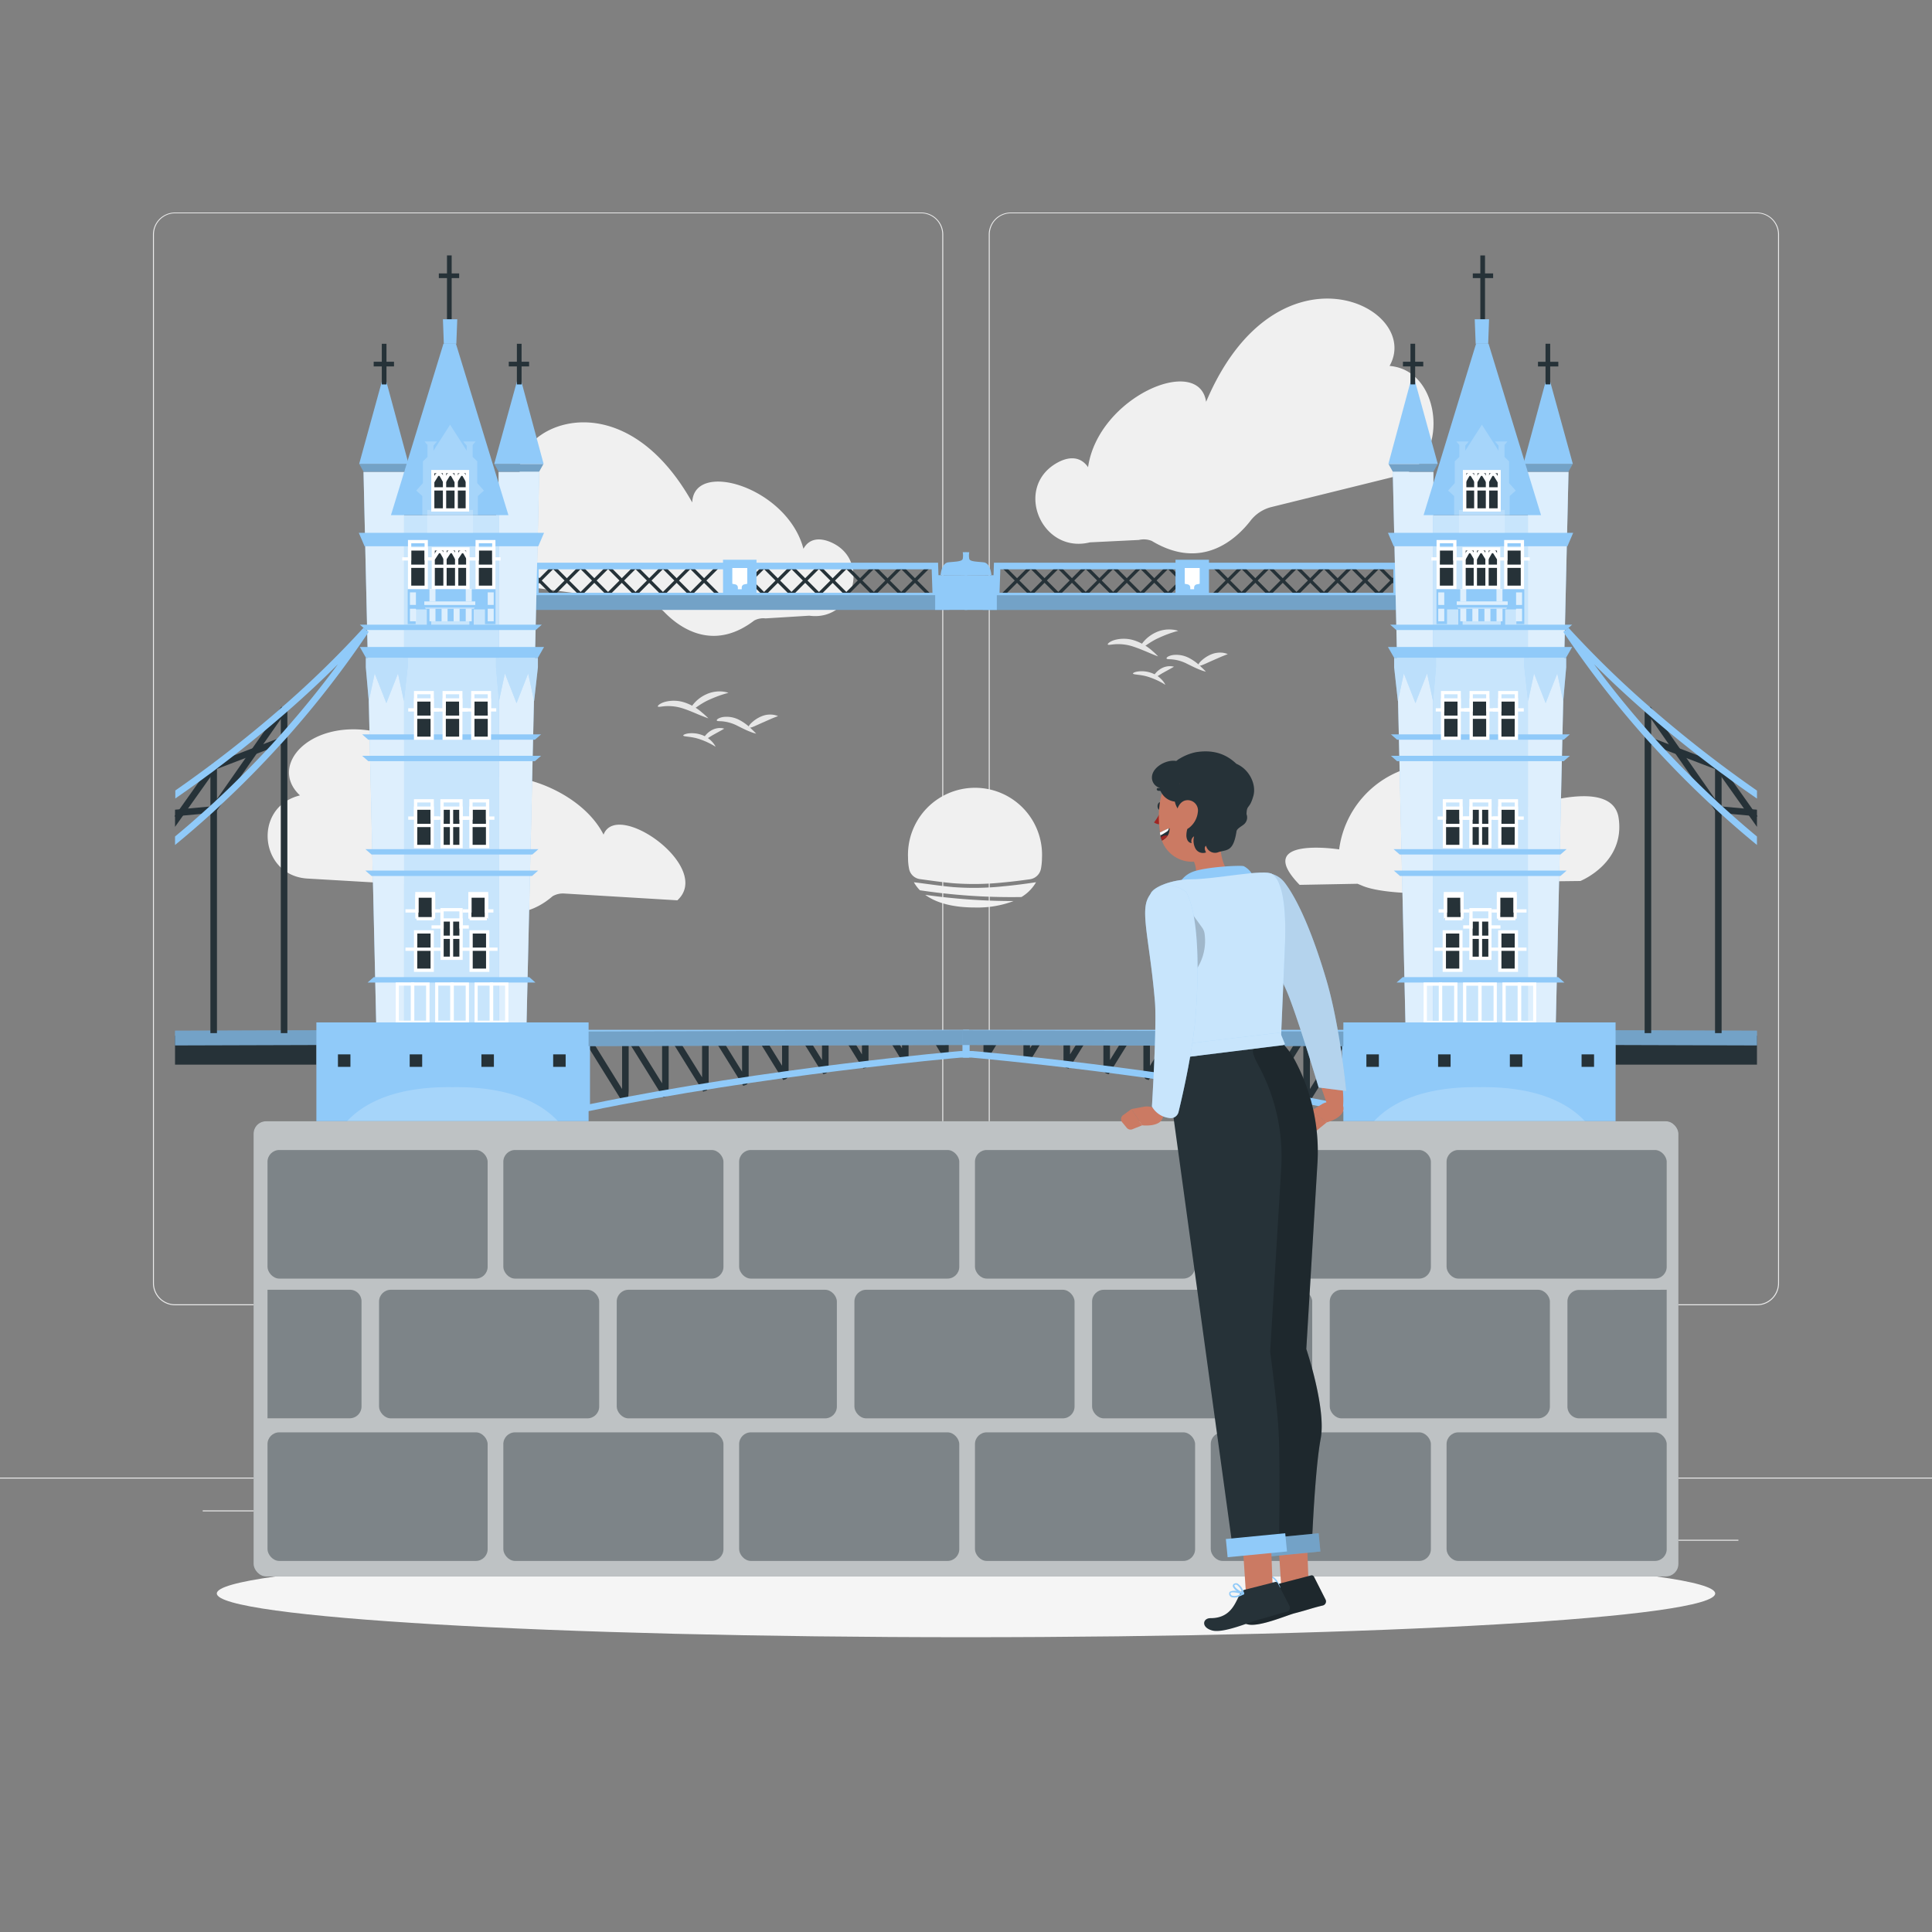 <svg xmlns="http://www.w3.org/2000/svg" viewBox="0 0 500 500"><rect x="0" y="0" width="500" height="500" fill="#808080" stroke="none"/><g id="freepik--background-complete--inject-13"><rect x="416.78" y="398.49" width="33.12" height="0.25" style="fill:#ebebeb"></rect><rect x="322.53" y="401.21" width="8.69" height="0.25" style="fill:#ebebeb"></rect><rect x="396.59" y="389.21" width="19.19" height="0.25" style="fill:#ebebeb"></rect><rect x="52.46" y="390.89" width="43.19" height="0.25" style="fill:#ebebeb"></rect><rect x="104.56" y="390.89" width="6.33" height="0.25" style="fill:#ebebeb"></rect><rect x="131.47" y="395.11" width="93.68" height="0.25" style="fill:#ebebeb"></rect><path d="M238.4,337.8H45.3a5.71,5.71,0,0,1-5.71-5.71V60.66A5.71,5.71,0,0,1,45.3,55H238.4a5.71,5.71,0,0,1,5.71,5.71V332.09A5.71,5.71,0,0,1,238.4,337.8ZM45.3,55.2a5.47,5.47,0,0,0-5.46,5.46V332.09a5.47,5.47,0,0,0,5.46,5.46H238.4a5.47,5.47,0,0,0,5.46-5.46V60.66a5.47,5.47,0,0,0-5.46-5.46Z" style="fill:#ebebeb"></path><path d="M454.7,337.8H261.6a5.71,5.71,0,0,1-5.71-5.71V60.66A5.71,5.71,0,0,1,261.6,55H454.7a5.71,5.71,0,0,1,5.71,5.71V332.09A5.71,5.71,0,0,1,454.7,337.8ZM261.6,55.2a5.47,5.47,0,0,0-5.46,5.46V332.09a5.47,5.47,0,0,0,5.46,5.46H454.7a5.47,5.47,0,0,0,5.46-5.46V60.66a5.47,5.47,0,0,0-5.46-5.46Z" style="fill:#ebebeb"></path><rect y="382.4" width="500" height="0.25" style="fill:#ebebeb"></rect><path d="M175.3,233,146,231.24a5.35,5.35,0,0,0-3,.71h0c-9.69,8.39-20.14,2.79-24.75-.52a11.31,11.31,0,0,0-6-2.15l-32.68-1.91c-12.26-.71-14.22-18.05-2.4-21.4l.45-.13c-12.19-11.41,17.23-32.28,45.94.65C121.81,196,148.72,201.3,156.2,216,159.69,206.82,184.62,224.5,175.3,233Z" style="fill:#f0f0f0"></path><path d="M273.45,119.85c-11.14,6.42-3.87,23.61,8.61,20.51l12.69-.62a5.49,5.49,0,0,1,3.33.25h0c13,7.84,21.9-.54,25.52-5.19a9.85,9.85,0,0,1,5.45-3.58L362.32,123c12.48-3.1,11.26-26.59-2.18-28.24a4.35,4.35,0,0,0-.52-.06c8.65-15.37-29.21-33.85-47.48,9.29-1.85-12.42-27.93-1.29-30.55,16.92C279.6,118,276.51,118.09,273.45,119.85Z" style="fill:#f0f0f0"></path><path d="M215.05,140.34c10.51,4.59,5.76,20.56-5.61,19l-11.32.7a5,5,0,0,0-2.93.55h0c-10.77,8.24-19.48,1.69-23.16-2.08a8.81,8.81,0,0,0-5.19-2.64l-30.33-4c-11.38-1.52-12.62-22.48-.86-25.27l.45-.11c-9.19-12.78,22.57-32.92,43.05,3.54.41-11.19,24.65-3.9,28.78,12C209.41,139.31,212.16,139.08,215.05,140.34Z" style="fill:#f0f0f0"></path><path d="M336.34,229l15-.28,1.25.52c6.86,2.92,29.49,2.57,36.06-1h0L409,228s11.64-4.64,9.9-16.31-27.09-1.58-27.09-1.58-9.76-16.43-26.82-11.47a25.39,25.39,0,0,0-18.42,21.18S324,216.32,336.34,229Z" style="fill:#f0f0f0"></path><path d="M312.1,173.83a9.93,9.93,0,0,1-1.61-.52c-1-.38-2.22-1-3.52-1.64a10.41,10.41,0,0,0-3.44-1c-.91-.11-1.53,0-1.62-.25s.45-.68,1.57-.89a7.15,7.15,0,0,1,4.18.72,12.67,12.67,0,0,1,3.26,2.42C311.65,173.35,312.1,173.83,312.1,173.83Z" style="fill:#e6e6e6"></path><path d="M317.75,169.28l-1.16.46c-.7.28-1.57.68-2.55,1.1-2,.86-3.61,1.76-3.88,1.37-.12-.18.13-.62.69-1.16a8.71,8.71,0,0,1,2.56-1.68,6,6,0,0,1,3.09-.43,4.92,4.92,0,0,1,.93.22Z" style="fill:#e6e6e6"></path><path d="M301.6,177.23l-.32-.19c-.2-.13-.49-.3-.86-.5a19.55,19.55,0,0,0-2.85-1.24c-2.26-.81-4.29-.63-4.36-1,0-.15.47-.41,1.35-.53a7.42,7.42,0,0,1,3.41.38,6.74,6.74,0,0,1,2.83,1.9,5.27,5.27,0,0,1,.61.83Z" style="fill:#e6e6e6"></path><path d="M303.82,172.54s-.32.2-.81.47l-1.81,1c-1.37.75-2.42,1.62-2.68,1.39s0-.48.35-.95a5.61,5.61,0,0,1,1.75-1.5,4.53,4.53,0,0,1,2.25-.54A4.16,4.16,0,0,1,303.82,172.54Z" style="fill:#e6e6e6"></path><path d="M299.72,169.88s-.76-.27-1.94-.77-2.75-1.19-4.48-1.77a12.31,12.31,0,0,0-4.55-.62c-1.18.06-1.94.29-2.05.08s.52-.81,1.85-1.2a9,9,0,0,1,5.25.22,13.12,13.12,0,0,1,4.4,2.61A16.91,16.91,0,0,1,299.72,169.88Z" style="fill:#e6e6e6"></path><path d="M304.93,163.26l-.44.12c-.27.07-.67.19-1.14.34a31.8,31.8,0,0,0-3.49,1.38c-2.63,1.17-4.33,2.92-4.7,2.64-.16-.13.06-.77.73-1.6a9.34,9.34,0,0,1,3.3-2.5,8.16,8.16,0,0,1,4.07-.71,6.38,6.38,0,0,1,1.23.2Z" style="fill:#e6e6e6"></path><path d="M195.7,189.87a9.93,9.93,0,0,1-1.61-.52c-1-.38-2.22-1-3.51-1.65a10.73,10.73,0,0,0-3.44-1c-.92-.1-1.54,0-1.63-.24s.45-.68,1.57-.89a7,7,0,0,1,4.19.72,12.62,12.62,0,0,1,3.26,2.42C195.26,189.39,195.7,189.87,195.7,189.87Z" style="fill:#e6e6e6"></path><path d="M201.36,185.32l-1.17.45c-.69.29-1.57.68-2.54,1.11-2,.86-3.61,1.75-3.88,1.37-.13-.18.13-.62.69-1.16a8.52,8.52,0,0,1,2.55-1.68,5.77,5.77,0,0,1,3.09-.43,4.73,4.73,0,0,1,.93.22Z" style="fill:#e6e6e6"></path><path d="M185.21,193.27l-.32-.2c-.2-.13-.5-.3-.86-.49a19,19,0,0,0-2.85-1.24c-2.27-.81-4.3-.63-4.36-1,0-.15.46-.41,1.34-.54a7.71,7.71,0,0,1,3.41.38,6.81,6.81,0,0,1,2.84,1.91,6,6,0,0,1,.61.83Z" style="fill:#e6e6e6"></path><path d="M187.43,188.58l-.81.47-1.81,1c-1.37.75-2.43,1.63-2.69,1.4s0-.48.35-1a5.42,5.42,0,0,1,1.76-1.5,4.5,4.5,0,0,1,2.24-.54A3.6,3.6,0,0,1,187.43,188.58Z" style="fill:#e6e6e6"></path><path d="M183.33,185.91s-.77-.27-2-.76-2.75-1.2-4.48-1.77a12.27,12.27,0,0,0-4.54-.63c-1.19.07-1.94.3-2.05.09s.52-.81,1.84-1.2a9,9,0,0,1,5.25.22,13.18,13.18,0,0,1,4.41,2.61A17.93,17.93,0,0,1,183.33,185.91Z" style="fill:#e6e6e6"></path><path d="M188.53,179.3l-.43.12c-.28.07-.68.19-1.15.34a33.62,33.62,0,0,0-3.49,1.37c-2.63,1.18-4.32,2.93-4.69,2.65-.17-.13,0-.77.72-1.6a9.16,9.16,0,0,1,3.31-2.5,8.24,8.24,0,0,1,4.06-.72,7.44,7.44,0,0,1,1.24.21Z" style="fill:#e6e6e6"></path><path d="M239.45,231.58c3.17,2.33,7.75,3.28,12.87,3.28a26.36,26.36,0,0,0,10-1.67A161.88,161.88,0,0,1,239.45,231.58Z" style="fill:#f0f0f0"></path><path d="M259.5,229.39a71.38,71.38,0,0,1-12.91.18c-3.37-.31-6.72-.84-10.08-1.24a10.31,10.31,0,0,0,1.56,2.07,158.57,158.57,0,0,0,26.28,1.75,10.75,10.75,0,0,0,3.78-3.83C265.26,228.75,262.39,229.13,259.5,229.39Z" style="fill:#f0f0f0"></path><path d="M246.59,228.57a71.38,71.38,0,0,0,12.91-.18c2.36-.21,4.71-.51,7.06-.84a3.39,3.39,0,0,0,2.84-2.74,15.06,15.06,0,0,0,.26-2.69A17.35,17.35,0,1,0,235,222a14.3,14.3,0,0,0,.29,2.94,3.31,3.31,0,0,0,2.85,2.58C240.93,227.9,243.75,228.31,246.59,228.57Z" style="fill:#f0f0f0"></path></g><g id="freepik--Shadow--inject-13"><path id="freepik--path--inject-13" d="M443.89,412.39c.05,6.25-86.32,11.32-193.89,11.32-107.08,0-193.89-5.07-193.89-11.32S142.92,401.07,250,401.07,443.84,406.14,443.89,412.39Z" style="fill:#f5f5f5"></path></g><g id="freepik--Bridge--inject-13"><polygon points="104.59 266.52 97.4 266.52 94.08 122.14 104.59 122.14 104.59 266.52" style="fill:#90CAF9"></polygon><g style="opacity:0.7"><polygon points="104.59 266.52 97.4 266.52 94.08 122.14 104.59 122.14 104.59 266.52" style="fill:#fff"></polygon></g><rect x="139.31" y="145.35" width="0.85" height="10.04" transform="translate(-65.4 142.85) rotate(-45)" style="fill:#263238"></rect><rect x="134.34" y="150.06" width="10.04" height="0.85" transform="translate(-65.59 142.62) rotate(-45)" style="fill:#263238"></rect><rect x="146.41" y="145.35" width="0.85" height="10.04" transform="translate(-63.32 147.88) rotate(-45)" style="fill:#263238"></rect><rect x="141.44" y="150.06" width="10.04" height="0.85" transform="translate(-63.51 147.64) rotate(-45)" style="fill:#263238"></rect><rect x="153.52" y="145.35" width="0.85" height="10.04" transform="translate(-61.24 152.9) rotate(-45)" style="fill:#263238"></rect><rect x="148.55" y="150.06" width="10.04" height="0.85" transform="translate(-61.43 152.66) rotate(-45)" style="fill:#263238"></rect><rect x="160.62" y="145.35" width="0.85" height="10.04" transform="translate(-59.16 157.92) rotate(-45)" style="fill:#263238"></rect><rect x="155.65" y="150.06" width="10.04" height="0.85" transform="translate(-59.35 157.69) rotate(-45)" style="fill:#263238"></rect><rect x="167.72" y="145.35" width="0.85" height="10.04" transform="translate(-57.08 162.94) rotate(-45)" style="fill:#263238"></rect><rect x="162.75" y="150.06" width="10.04" height="0.85" transform="translate(-57.27 162.71) rotate(-45)" style="fill:#263238"></rect><rect x="174.82" y="145.35" width="0.85" height="10.04" transform="translate(-55 167.96) rotate(-45)" style="fill:#263238"></rect><rect x="169.85" y="150.06" width="10.04" height="0.85" transform="translate(-55.19 167.73) rotate(-45)" style="fill:#263238"></rect><rect x="181.92" y="145.35" width="0.85" height="10.04" transform="translate(-52.92 172.98) rotate(-45)" style="fill:#263238"></rect><rect x="176.95" y="150.06" width="10.04" height="0.85" transform="translate(-53.11 172.75) rotate(-45)" style="fill:#263238"></rect><rect x="193.88" y="145.35" width="0.85" height="10.04" transform="translate(-49.42 181.43) rotate(-45)" style="fill:#263238"></rect><rect x="188.91" y="150.06" width="10.04" height="0.85" transform="translate(-49.61 181.21) rotate(-45)" style="fill:#263238"></rect><rect x="200.98" y="145.35" width="0.85" height="10.04" transform="translate(-47.33 186.46) rotate(-45)" style="fill:#263238"></rect><rect x="196.01" y="150.06" width="10.04" height="0.85" transform="translate(-47.52 186.25) rotate(-45)" style="fill:#263238"></rect><rect x="208.08" y="145.35" width="0.85" height="10.04" transform="translate(-45.25 191.48) rotate(-45)" style="fill:#263238"></rect><rect x="203.11" y="150.06" width="10.04" height="0.85" transform="translate(-45.45 191.25) rotate(-45)" style="fill:#263238"></rect><rect x="215.18" y="145.35" width="0.85" height="10.04" transform="translate(-43.17 196.51) rotate(-45)" style="fill:#263238"></rect><rect x="210.21" y="150.06" width="10.04" height="0.85" transform="translate(-43.36 196.29) rotate(-45)" style="fill:#263238"></rect><rect x="222.29" y="145.35" width="0.85" height="10.04" transform="translate(-41.09 201.52) rotate(-45)" style="fill:#263238"></rect><rect x="217.32" y="150.06" width="10.04" height="0.85" transform="translate(-41.29 201.29) rotate(-45)" style="fill:#263238"></rect><rect x="229.39" y="145.35" width="0.85" height="10.04" transform="translate(-39.01 206.55) rotate(-45)" style="fill:#263238"></rect><rect x="224.42" y="150.06" width="10.04" height="0.85" transform="translate(-39.2 206.34) rotate(-45)" style="fill:#263238"></rect><rect x="236.49" y="145.35" width="0.85" height="10.04" transform="translate(-36.93 211.57) rotate(-45)" style="fill:#263238"></rect><rect x="231.52" y="150.06" width="10.04" height="0.85" transform="translate(-37.13 211.34) rotate(-45)" style="fill:#263238"></rect><path d="M243.08,155.11H137.72v-9.48H242.77Zm-103.66-1.7h101.9l-.2-6.08H139.41Z" style="fill:#90CAF9"></path><rect x="187.12" y="144.86" width="8.66" height="11.01" style="fill:#90CAF9"></rect><path d="M193.39,147v4.08l-.78.16a.82.82,0,0,0-.65.8v.45h-1v-.45a.82.82,0,0,0-.65-.8l-.79-.16V147l1.94,0Z" style="fill:#fff"></path><path d="M243.42,148.86s.2-3.13,2-3.33,3.53-.17,3.73-.89a4.34,4.34,0,0,0,0-1.73h.91v6Z" style="fill:#90CAF9"></path><rect x="137.48" y="154.03" width="108.16" height="3.81" style="fill:#90CAF9"></rect><g style="opacity:0.2"><rect x="137.48" y="154.03" width="108.16" height="3.81"></rect></g><rect x="242.02" y="148.86" width="8.31" height="8.98" style="fill:#90CAF9"></rect><polygon points="129.04 266.52 136.23 266.52 139.55 122.14 129.04 122.14 129.04 266.52" style="fill:#90CAF9"></polygon><g style="opacity:0.7"><polygon points="129.04 266.52 136.23 266.52 139.55 122.14 129.04 122.14 129.04 266.52" style="fill:#fff"></polygon></g><polygon points="104.59 133.33 104.59 264.6 129.18 264.97 129.18 133.32 104.59 133.33" style="fill:#90CAF9"></polygon><g style="opacity:0.5"><polygon points="129.18 264.97 104.59 264.6 104.59 133.33 129.18 133.33 129.18 264.97" style="fill:#fff"></polygon></g><polygon points="104.59 122.05 94.09 122.05 93 120.08 105.69 120.08 104.59 122.05" style="fill:#90CAF9"></polygon><g style="opacity:0.2"><polygon points="104.59 122.05 94.09 122.05 93 120.08 105.69 120.08 104.59 122.05"></polygon></g><polygon points="105.74 120.07 92.95 120.07 99.41 96.61 105.74 120.07" style="fill:#90CAF9"></polygon><rect x="98.81" y="88.97" width="1.21" height="10.52" style="fill:#263238"></rect><rect x="98.74" y="91.6" width="1.21" height="5.26" transform="translate(5.11 193.57) rotate(-90)" style="fill:#263238"></rect><polygon points="139.54 122.05 129.04 122.05 127.95 120.08 140.64 120.08 139.54 122.05" style="fill:#90CAF9"></polygon><g style="opacity:0.2"><polygon points="139.54 122.05 129.04 122.05 127.95 120.08 140.64 120.08 139.54 122.05"></polygon></g><polygon points="140.69 120.07 127.9 120.07 134.36 96.61 140.69 120.07" style="fill:#90CAF9"></polygon><rect x="133.77" y="88.97" width="1.21" height="10.52" style="fill:#263238"></rect><rect x="133.69" y="91.6" width="1.21" height="5.26" transform="translate(40.07 228.52) rotate(-90)" style="fill:#263238"></rect><polygon points="105.51 170.25 105.51 172.67 104.53 181.45 103 174.29 100.66 180.23 99.99 181.97 99.31 180.23 96.97 174.29 95.44 181.45 94.67 172.67 94.67 170.25 105.51 170.25" style="fill:#90CAF9"></polygon><g style="opacity:0.4"><polygon points="105.51 170.25 105.51 172.67 104.53 181.45 103 174.29 100.66 180.23 99.99 181.97 99.31 180.23 96.97 174.29 95.44 181.45 94.67 172.67 94.67 170.25 105.51 170.25" style="fill:#fff"></polygon></g><polygon points="139.21 170.25 139.21 172.67 138.23 181.45 136.69 174.29 134.36 180.23 133.68 181.97 133 180.23 130.67 174.29 129.13 181.45 128.37 172.67 128.37 170.25 139.21 170.25" style="fill:#90CAF9"></polygon><g style="opacity:0.4"><polygon points="139.21 170.25 139.21 172.67 138.23 181.45 136.69 174.29 134.36 180.23 133.68 181.97 133 180.23 130.67 174.29 129.13 181.45 128.37 172.67 128.37 170.25 139.21 170.25" style="fill:#fff"></polygon></g><polygon points="139.31 141.37 94.35 141.37 92.86 137.89 140.8 137.89 139.31 141.37" style="fill:#90CAF9"></polygon><polygon points="139.21 170.23 94.71 170.23 93.12 167.44 140.8 167.44 139.21 170.23" style="fill:#90CAF9"></polygon><polygon points="138.64 163.05 94.71 163.05 93.12 161.66 140.23 161.66 138.64 163.05" style="fill:#90CAF9"></polygon><polygon points="138.44 191.44 95.31 191.44 93.72 190.05 140.03 190.05 138.44 191.44" style="fill:#90CAF9"></polygon><polygon points="138.44 196.99 95.31 196.99 93.72 195.6 140.03 195.6 138.44 196.99" style="fill:#90CAF9"></polygon><polygon points="137.76 221.15 96.16 221.15 94.56 219.76 139.35 219.76 137.76 221.15" style="fill:#90CAF9"></polygon><polygon points="137.68 226.71 96.16 226.71 94.56 225.31 139.27 225.31 137.68 226.71" style="fill:#90CAF9"></polygon><polygon points="136.98 252.88 96.72 252.88 95.13 254.28 138.57 254.28 136.98 252.88" style="fill:#90CAF9"></polygon><rect x="107.56" y="209.15" width="4.3" height="9.92" style="fill:#263238"></rect><path d="M112.28,219.49h-5.15V208.72h5.15Zm-4.3-.85h3.45v-9.07H108Z" style="fill:#fff"></path><rect x="107.56" y="213.2" width="4.3" height="0.85" style="fill:#fff"></rect><polygon points="113.62 212.15 111.43 212.15 111.43 207.68 107.98 207.68 107.98 212.15 105.65 212.15 105.65 211.3 107.13 211.3 107.13 206.83 112.28 206.83 112.28 211.3 113.62 211.3 113.62 212.15" style="fill:#fff"></polygon><rect x="107.56" y="181.14" width="4.3" height="9.92" style="fill:#263238"></rect><path d="M112.28,191.48h-5.15V180.72h5.15Zm-4.3-.84h3.45v-9.07H108Z" style="fill:#fff"></path><rect x="107.56" y="185.19" width="4.3" height="0.85" style="fill:#fff"></rect><polygon points="113.62 184.14 111.43 184.14 111.43 179.68 107.98 179.68 107.98 184.14 105.65 184.14 105.65 183.29 107.13 183.29 107.13 178.83 112.28 178.83 112.28 183.29 113.62 183.29 113.62 184.14" style="fill:#fff"></polygon><rect x="114.96" y="181.14" width="4.3" height="9.92" style="fill:#263238"></rect><path d="M119.68,191.48h-5.15V180.72h5.15Zm-4.3-.84h3.45v-9.07h-3.45Z" style="fill:#fff"></path><rect x="114.96" y="185.19" width="4.3" height="0.85" style="fill:#fff"></rect><polygon points="121.02 184.14 118.83 184.14 118.83 179.68 115.38 179.68 115.38 184.14 111.99 184.14 111.99 183.29 114.53 183.29 114.53 178.83 119.68 178.83 119.68 183.29 121.02 183.29 121.02 184.14" style="fill:#fff"></polygon><rect x="122.36" y="181.14" width="4.3" height="9.92" style="fill:#263238"></rect><path d="M127.08,191.48h-5.14V180.72h5.14Zm-4.29-.84h3.44v-9.07h-3.44Z" style="fill:#fff"></path><rect x="122.36" y="185.19" width="4.3" height="0.85" style="fill:#fff"></rect><polygon points="128.43 184.14 126.23 184.14 126.23 179.68 122.79 179.68 122.79 184.14 119.39 184.14 119.39 183.29 121.94 183.29 121.94 178.83 127.08 178.83 127.08 183.29 128.43 183.29 128.43 184.14" style="fill:#fff"></polygon><rect x="106.01" y="142.07" width="4.3" height="9.92" style="fill:#263238"></rect><path d="M110.73,152.41h-5.15V141.64h5.15Zm-4.3-.85h3.45v-9.07h-3.45Z" style="fill:#fff"></path><rect x="106.01" y="146.12" width="4.3" height="0.85" style="fill:#fff"></rect><polygon points="112.07 145.06 109.88 145.06 109.88 140.6 106.43 140.6 106.43 145.06 104.1 145.06 104.1 144.22 105.58 144.22 105.58 139.75 110.73 139.75 110.73 144.22 112.07 144.22 112.07 145.06" style="fill:#fff"></polygon><rect x="123.5" y="142.07" width="4.3" height="9.92" style="fill:#263238"></rect><path d="M128.22,152.41h-5.15V141.64h5.15Zm-4.3-.85h3.45v-9.07h-3.45Z" style="fill:#fff"></path><rect x="123.5" y="146.12" width="4.3" height="0.85" style="fill:#fff"></rect><polygon points="129.56 145.06 127.37 145.06 127.37 140.6 123.92 140.6 123.92 145.06 120.7 145.06 120.7 144.22 123.07 144.22 123.07 139.75 128.22 139.75 128.22 144.22 129.56 144.22 129.56 145.06" style="fill:#fff"></polygon><rect x="121.88" y="209.15" width="4.3" height="9.92" style="fill:#263238"></rect><path d="M126.61,219.49h-5.15V208.72h5.15Zm-4.3-.85h3.45v-9.07h-3.45Z" style="fill:#fff"></path><rect x="121.88" y="213.2" width="4.3" height="0.85" style="fill:#fff"></rect><polygon points="127.95 212.15 125.76 212.15 125.76 207.68 122.31 207.68 122.31 212.15 118.92 212.15 118.92 211.3 121.46 211.3 121.46 206.83 126.61 206.83 126.61 211.3 127.95 211.3 127.95 212.15" style="fill:#fff"></polygon><rect x="114.4" y="209.15" width="4.91" height="9.92" style="fill:#263238"></rect><path d="M119.74,219.49H114V208.72h5.77Zm-4.92-.85h4.07v-9.07h-4.07Z" style="fill:#fff"></path><rect x="114.4" y="213.2" width="4.91" height="0.85" style="fill:#fff"></rect><polygon points="121.33 212.15 118.89 212.15 118.89 207.68 114.82 207.68 114.82 212.15 111.68 212.15 111.68 211.3 113.97 211.3 113.97 206.83 119.73 206.83 119.73 211.3 121.33 211.3 121.33 212.15" style="fill:#fff"></polygon><rect x="116.43" y="209.15" width="0.85" height="9.92" style="fill:#fff"></rect><rect x="114.4" y="238.09" width="4.91" height="9.92" style="fill:#263238"></rect><path d="M119.74,248.43H114V237.66h5.77Zm-4.92-.85h4.07v-9.07h-4.07Z" style="fill:#fff"></path><rect x="114.4" y="242.14" width="4.91" height="0.85" style="fill:#fff"></rect><polygon points="121.33 240.32 118.89 240.32 118.89 235.86 114.82 235.86 114.82 240.32 111.68 240.32 111.68 239.47 113.97 239.47 113.97 235.01 119.73 235.01 119.73 239.47 121.33 239.47 121.33 240.32" style="fill:#fff"></polygon><rect x="116.43" y="238.09" width="0.85" height="9.92" style="fill:#fff"></rect><rect x="112.16" y="142.07" width="8.95" height="9.92" style="fill:#263238"></rect><path d="M121.53,152.41h-9.8V141.64h9.8Zm-9-.85h8.1v-9.07h-8.1Z" style="fill:#fff"></path><rect x="114.74" y="142.07" width="0.85" height="9.92" style="fill:#fff"></rect><rect x="117.76" y="142.07" width="0.85" height="9.92" style="fill:#fff"></rect><rect x="112.16" y="146.12" width="8.95" height="0.85" style="fill:#fff"></rect><path d="M112.52,144.86l-.73-.44.95-1.57a1,1,0,0,1,1-.54,1.08,1.08,0,0,1,1,.56l.89,1.56-.74.42-.89-1.56a.23.23,0,0,0-.22-.13.25.25,0,0,0-.22.12Z" style="fill:#fff"></path><path d="M115.49,144.86l-.73-.44.95-1.57a1.06,1.06,0,0,1,1-.54,1.08,1.08,0,0,1,1,.56l.89,1.56-.74.42-.89-1.56a.23.23,0,0,0-.22-.13.25.25,0,0,0-.22.12Z" style="fill:#fff"></path><path d="M118.46,144.86l-.73-.44,1-1.57a1.09,1.09,0,0,1,.95-.54h0a1.08,1.08,0,0,1,1,.56l.89,1.56-.74.42-.89-1.56a.26.26,0,0,0-.44,0Z" style="fill:#fff"></path><rect x="115.68" y="66.1" width="1.21" height="16.57" style="fill:#263238"></rect><rect x="115.6" y="68.73" width="1.21" height="5.26" transform="translate(44.84 187.57) rotate(-90)" style="fill:#263238"></rect><polygon points="118.1 88.97 114.86 88.97 114.63 82.62 118.34 82.62 118.1 88.97" style="fill:#90CAF9"></polygon><polygon points="114.76 88.97 118 88.97 131.58 133.32 101.18 133.32 114.76 88.97" style="fill:#90CAF9"></polygon><g style="opacity:0.2"><polygon points="125.24 126.96 123.68 128.37 123.68 133.32 116.42 133.32 109.3 133.32 109.3 128.37 107.72 126.96 109.45 125.03 109.45 119.39 110.64 118.25 110.64 115.16 109.87 114.25 113.11 114.25 112.19 115.31 112.19 116.63 116.19 110.37 116.48 109.9 116.78 110.37 120.78 116.63 120.78 115.31 119.86 114.25 123.09 114.25 122.33 115.16 122.33 118.25 123.52 119.39 123.52 125.03 125.24 126.96" style="fill:#fff"></polygon></g><rect x="112.03" y="122.05" width="8.95" height="9.92" style="fill:#263238"></rect><path d="M121.41,132.39h-9.8V121.63h9.8Zm-9-.84h8.1v-9.07h-8.1Z" style="fill:#fff"></path><rect x="114.62" y="122.05" width="0.85" height="9.92" style="fill:#fff"></rect><rect x="117.64" y="122.05" width="0.85" height="9.92" style="fill:#fff"></rect><rect x="112.03" y="126.1" width="8.95" height="0.85" style="fill:#fff"></rect><path d="M112.4,124.84l-.73-.43.94-1.58a1.11,1.11,0,0,1,1-.53,1.08,1.08,0,0,1,.94.55l.89,1.57-.74.42-.89-1.57a.26.26,0,0,0-.22-.13.27.27,0,0,0-.22.13Z" style="fill:#fff"></path><path d="M115.37,124.84l-.73-.43.94-1.58a1.11,1.11,0,0,1,1-.53,1.08,1.08,0,0,1,.94.55l.89,1.57-.74.42-.89-1.57a.26.26,0,0,0-.22-.13.27.27,0,0,0-.22.13Z" style="fill:#fff"></path><path d="M118.34,124.84l-.73-.43.94-1.58a1.11,1.11,0,0,1,1-.53,1.08,1.08,0,0,1,.94.55l.89,1.57-.74.42-.89-1.57a.26.26,0,0,0-.22-.13.27.27,0,0,0-.22.13Z" style="fill:#fff"></path><polygon points="112.28 237.75 107.81 237.75 107.9 237.75 107.9 231.9 112.19 231.9 112.19 237.75 112.28 237.75" style="fill:#263238"></polygon><polygon points="126.27 237.75 121.8 237.75 121.88 237.75 121.88 231.9 126.18 231.9 126.18 237.75 126.27 237.75" style="fill:#263238"></polygon><path d="M112.28,238.18h-4.47v-.43h-.33v-6.27h5.15v6.27h-.34Zm-4-.85h3.45v-5h-3.45Z" style="fill:#fff"></path><polygon points="113.96 236.17 111.77 236.17 111.77 231.7 108.32 231.7 108.32 236.17 104.93 236.17 104.93 235.32 107.47 235.32 107.47 230.85 112.62 230.85 112.62 235.32 113.96 235.32 113.96 236.17" style="fill:#fff"></polygon><path d="M126,238.18h-4.47v-.43h-.33v-6.27h5.14v6.27H126Zm-4-.85h3.45v-5h-3.45Z" style="fill:#fff"></path><polygon points="127.69 236.17 125.5 236.17 125.5 231.7 122.05 231.7 122.05 236.17 119.72 236.17 119.72 235.32 121.2 235.32 121.2 230.85 126.35 230.85 126.35 235.32 127.69 235.32 127.69 236.17" style="fill:#fff"></polygon><rect x="107.56" y="241.18" width="4.3" height="9.92" style="fill:#263238"></rect><path d="M112.28,251.52h-5.15V240.75h5.15Zm-4.3-.85h3.45V241.6H108Z" style="fill:#fff"></path><rect x="104.93" y="245.23" width="9.47" height="0.85" style="fill:#fff"></rect><rect x="121.92" y="241.18" width="4.3" height="9.92" style="fill:#263238"></rect><path d="M126.64,251.52H121.5V240.75h5.14Zm-4.3-.85h3.45V241.6h-3.45Z" style="fill:#fff"></path><rect x="119.29" y="245.23" width="9.47" height="0.85" style="fill:#fff"></rect><path d="M107.22,265h-4.8V254.26h4.8Zm-4-.85h3.1v-9.07h-3.1Z" style="fill:#fff"></path><path d="M111.17,265h-4.8V254.26h4.8Zm-4-.85h3.1v-9.07h-3.1Z" style="fill:#fff"></path><path d="M117.42,265h-4.8V254.26h4.8Zm-4-.85h3.1v-9.07h-3.1Z" style="fill:#fff"></path><path d="M121.37,265h-4.79V254.26h4.79Zm-3.94-.85h3.09v-9.07h-3.09Z" style="fill:#fff"></path><path d="M127.62,265h-4.8V254.26h4.8Zm-4-.85h3.1v-9.07h-3.1Z" style="fill:#fff"></path><path d="M131.57,265h-4.79V254.26h4.79Zm-3.94-.85h3.09v-9.07h-3.09Z" style="fill:#fff"></path><polygon points="128.24 152.52 128.24 161.52 125.51 161.52 125.51 157.71 122.6 157.71 122.6 162.48 121.47 162.48 121.47 160.78 111.59 160.78 111.59 162.48 110.46 162.48 110.46 157.71 107.56 157.71 107.56 161.52 105.51 161.52 105.51 152.52 128.24 152.52" style="fill:#90CAF9"></polygon><g style="opacity:0.7"><rect x="106.09" y="153.3" width="1.55" height="3.25" style="fill:#fff"></rect><rect x="106.09" y="157.54" width="1.55" height="3.25" style="fill:#fff"></rect><rect x="126.22" y="153.3" width="1.55" height="3.25" style="fill:#fff"></rect><rect x="126.22" y="157.54" width="1.55" height="3.25" style="fill:#fff"></rect><rect x="111.15" y="152.39" width="1.55" height="3.25" style="fill:#fff"></rect><rect x="120.54" y="152.39" width="1.55" height="3.25" style="fill:#fff"></rect><rect x="111.15" y="157.54" width="1.55" height="3.25" style="fill:#fff"></rect><rect x="114.28" y="157.54" width="1.55" height="3.25" style="fill:#fff"></rect><rect x="117.4" y="157.54" width="1.55" height="3.25" style="fill:#fff"></rect><rect x="120.53" y="157.54" width="1.55" height="3.25" style="fill:#fff"></rect><rect x="109.81" y="155.65" width="13.19" height="0.91" style="fill:#fff"></rect><polygon points="122.62 157.5 110.19 157.5 109.97 157.28 122.85 157.28 122.62 157.5" style="fill:#fff"></polygon></g><g style="opacity:0.2"><rect x="110.56" y="131.97" width="11.85" height="5.92" style="fill:#fff"></rect></g><path d="M161.28,285.49l-.34-.55-9.33-15,1.45-.9L161,281.84V267.62h1.7v14.69c0,.12-.05.8-.08,1.19-.1,1.23-.13,1.64-.74,1.81Z" style="fill:#263238"></path><path d="M171.64,284l-.35-.53L162.91,270l1.44-.9,7,11.26V267.68h1.7v13.4c0,2.5-.44,2.63-.8,2.74Z" style="fill:#263238"></path><path d="M182,282.5l-.36-.53-7.44-12,1.44-.9,6.06,9.74V267.73h1.7v12.12c0,2.23-.5,2.38-.8,2.47Z" style="fill:#263238"></path><path d="M192.36,281l-.36-.53L185.49,270l1.45-.89,5.11,8.22v-9.57h1.7v10.84c0,2-.54,2.12-.79,2.2Z" style="fill:#263238"></path><path d="M202.72,279.51l-.4-.55L196.79,270l1.44-.9,4.17,6.71v-8h1.69v9.55c0,1.12-.26,1.77-.78,1.94Z" style="fill:#263238"></path><path d="M213.08,278l-.41-.56-4.59-7.41,1.44-.89,3.22,5.19v-6.46h1.7v8.26c0,.34-.05,1.45-.77,1.68Z" style="fill:#263238"></path><path d="M223.45,276.53,223,276l-3.65-5.9,1.45-.9,2.27,3.68v-4.91h1.7v7s0,1.16-.76,1.41Z" style="fill:#263238"></path><path d="M233.82,275l-.46-.57-2.69-4.39,1.44-.89,1.33,2.16V268h1.7v5.69a1.3,1.3,0,0,1-.74,1.15Z" style="fill:#263238"></path><path d="M244.52,273.42a1,1,0,0,1-.75-.36l-.06-.09L242,270.09l1.45-.88.37.62v-1.78h1.7v4.41a1,1,0,0,1-.64.91A1.13,1.13,0,0,1,244.52,273.42Z" style="fill:#263238"></path><path d="M151,287.83V266.52h99.78v7.19h-2.2c-1.58.14-50.63,4.43-96.56,13.91Zm1.69-19.61v17.53c46.27-9.46,95.29-13.69,95.78-13.73h.61v-3.8Z" style="fill:#90CAF9"></path><rect x="142.67" y="266.79" width="108.16" height="3.81" transform="translate(-0.86 0.63) rotate(-0.18)" style="fill:#90CAF9"></rect><g style="opacity:0.2"><rect x="142.67" y="266.79" width="108.16" height="3.81" transform="translate(-0.86 0.63) rotate(-0.18)"></rect></g><rect x="45.3" y="268.05" width="36.58" height="7.48" style="fill:#263238"></rect><polygon points="83.83 270.43 81.88 270.44 45.3 270.55 45.3 266.74 54.45 266.71 56.15 266.71 72.67 266.65 74.37 266.65 81.88 266.63 83.82 266.62 83.83 270.43" style="fill:#90CAF9"></polygon><g style="opacity:0.2"><polygon points="83.83 270.43 81.88 270.44 45.3 270.55 45.3 266.74 54.45 266.71 56.15 266.71 72.67 266.65 74.37 266.65 81.88 266.63 83.82 266.62 83.83 270.43"></polygon></g><rect x="81.88" y="264.6" width="70.45" height="51.85" style="fill:#90CAF9"></rect><g style="opacity:0.2"><path d="M147.79,298v2.93H86.42V298a10.19,10.19,0,0,1,1.8-5.83c3-4.34,10.61-11.09,28.89-10.81,18.27-.28,25.89,6.47,28.89,10.8A10.31,10.31,0,0,1,147.79,298Z" style="fill:#fff"></path></g><rect x="87.46" y="272.87" width="3.23" height="3.23" style="fill:#263238"></rect><rect x="106.03" y="272.87" width="3.23" height="3.23" style="fill:#263238"></rect><rect x="124.59" y="272.87" width="3.23" height="3.23" style="fill:#263238"></rect><rect x="143.16" y="272.87" width="3.23" height="3.23" style="fill:#263238"></rect><g style="opacity:0.2"><rect x="81.88" y="300.91" width="70.45" height="15.54"></rect></g><rect x="72.67" y="183.38" width="1.7" height="83.99" style="fill:#263238"></rect><rect x="54.45" y="198.43" width="1.7" height="68.94" style="fill:#263238"></rect><polygon points="55.99 198.92 55.95 198.97 55.84 199.13 54.45 201.09 48.67 209.24 47.37 211.07 45.3 213.99 45.3 211.26 45.15 211.28 45.3 211.06 46.44 209.45 51.59 202.18 54.61 197.93 55.29 198.42 55.3 198.42 55.31 198.43 55.99 198.92" style="fill:#263238"></polygon><polygon points="55.38 210.34 54.89 210.39 54.45 210.43 52.06 210.64 47.37 211.07 45.3 211.26 45.15 211.28 45.3 211.06 45.3 209.55 46.44 209.45 48.67 209.24 54.18 208.74 54.45 208.71 54.84 208.68 55.22 208.64 55.3 209.49 55.35 209.97 55.38 210.34" style="fill:#263238"></polygon><rect x="54.66" y="194.08" width="19.51" height="1.7" transform="translate(-65.51 35.97) rotate(-20.98)" style="fill:#263238"></rect><rect x="48.49" y="195.58" width="31.84" height="1.7" transform="translate(-133.53 136.84) rotate(-55.09)" style="fill:#263238"></rect><path d="M95.42,163.53l-.38.56a254.52,254.52,0,0,1-20.67,26.63l-.79.87-.91,1-.1.1c-5.1,5.62-10.25,10.8-15.37,15.56l-1.05,1c-.18.17-.35.33-.53.48l-.27.26-.46.42-.44.39q-4.62,4.17-9.15,7.88v-2.2q3.36-2.78,6.76-5.82l2.12-1.9.27-.25c.48-.43,1-.88,1.44-1.33l.26-.24c2-1.86,4-3.79,6-5.8q3.42-3.37,6.82-7c.87-.92,1.73-1.85,2.57-2.8.38-.4.74-.81,1.1-1.22.57-.63,1.14-1.28,1.7-1.93,4.45-5.07,8.84-10.5,13.11-16.28-4.27,4.27-8.66,8.35-13.11,12.23-.25.23-.51.45-.77.67l-.93.8c-1.38,1.2-2.77,2.37-4.16,3.53-2.68,2.22-5.38,4.38-8.07,6.47q-2.14,1.66-4.29,3.28L56,199l-.32.24h0c-.39.3-.77.59-1.16.87-1,.71-1.91,1.41-2.86,2.09-2.11,1.53-4.21,3-6.29,4.45v-2.07a322.36,322.36,0,0,0,27-21L73,183a255.57,255.57,0,0,0,21.06-20.52h0l.73.57.21.16Z" style="fill:#90CAF9"></path><polygon points="395.41 266.52 402.6 266.52 405.93 122.14 395.41 122.14 395.41 266.52" style="fill:#90CAF9"></polygon><g style="opacity:0.7"><polygon points="395.41 266.52 402.6 266.52 405.93 122.14 395.41 122.14 395.41 266.52" style="fill:#fff"></polygon></g><rect x="355.24" y="149.94" width="10.04" height="0.85" transform="translate(-0.81 298.78) rotate(-45)" style="fill:#263238"></rect><rect x="360.21" y="145.46" width="0.85" height="10.04" transform="translate(-0.78 299.08) rotate(-45)" style="fill:#263238"></rect><rect x="348.14" y="149.94" width="10.04" height="0.85" transform="translate(-2.89 293.76) rotate(-45)" style="fill:#263238"></rect><rect x="353.11" y="145.46" width="0.85" height="10.04" transform="translate(-2.86 294.06) rotate(-45)" style="fill:#263238"></rect><rect x="341.04" y="149.94" width="10.04" height="0.85" transform="translate(-4.97 288.73) rotate(-45)" style="fill:#263238"></rect><rect x="346.01" y="145.46" width="0.85" height="10.04" transform="translate(-4.94 289.04) rotate(-45)" style="fill:#263238"></rect><rect x="333.94" y="149.94" width="10.04" height="0.85" transform="translate(-7.05 283.72) rotate(-45)" style="fill:#263238"></rect><rect x="338.91" y="145.46" width="0.85" height="10.04" transform="translate(-7.02 284.02) rotate(-45)" style="fill:#263238"></rect><rect x="326.83" y="149.94" width="10.04" height="0.85" transform="translate(-9.13 278.69) rotate(-45)" style="fill:#263238"></rect><rect x="331.8" y="145.46" width="0.85" height="10.04" transform="translate(-9.1 279) rotate(-45)" style="fill:#263238"></rect><rect x="319.73" y="149.94" width="10.04" height="0.85" transform="translate(-11.21 273.67) rotate(-45)" style="fill:#263238"></rect><rect x="324.7" y="145.46" width="0.85" height="10.04" transform="translate(-11.18 273.97) rotate(-45)" style="fill:#263238"></rect><rect x="312.63" y="149.94" width="10.04" height="0.85" transform="translate(-13.29 268.65) rotate(-45)" style="fill:#263238"></rect><rect x="317.6" y="145.46" width="0.85" height="10.04" transform="translate(-13.26 268.95) rotate(-45)" style="fill:#263238"></rect><rect x="300.67" y="149.94" width="10.04" height="0.85" transform="translate(-16.79 260.2) rotate(-45)" style="fill:#263238"></rect><rect x="305.65" y="145.46" width="0.85" height="10.04" transform="translate(-16.76 260.5) rotate(-45)" style="fill:#263238"></rect><rect x="293.57" y="149.94" width="10.04" height="0.85" transform="translate(-18.87 255.17) rotate(-45)" style="fill:#263238"></rect><rect x="298.54" y="145.46" width="0.85" height="10.04" transform="translate(-18.85 255.45) rotate(-45)" style="fill:#263238"></rect><rect x="286.47" y="149.94" width="10.04" height="0.85" transform="translate(-20.95 250.15) rotate(-45)" style="fill:#263238"></rect><rect x="291.44" y="145.46" width="0.85" height="10.04" transform="translate(-20.92 250.46) rotate(-45)" style="fill:#263238"></rect><rect x="279.37" y="149.94" width="10.04" height="0.85" transform="translate(-23.03 245.13) rotate(-45)" style="fill:#263238"></rect><rect x="284.34" y="145.46" width="0.85" height="10.04" transform="translate(-23.01 245.41) rotate(-45)" style="fill:#263238"></rect><rect x="272.27" y="149.94" width="10.04" height="0.85" transform="translate(-25.11 240.11) rotate(-45)" style="fill:#263238"></rect><rect x="277.24" y="145.46" width="0.85" height="10.04" transform="translate(-25.08 240.41) rotate(-45)" style="fill:#263238"></rect><rect x="265.16" y="149.94" width="10.04" height="0.85" transform="translate(-27.19 235.09) rotate(-45)" style="fill:#263238"></rect><rect x="270.14" y="145.46" width="0.85" height="10.04" transform="translate(-27.17 235.37) rotate(-45)" style="fill:#263238"></rect><rect x="258.06" y="149.94" width="10.04" height="0.85" transform="translate(-29.27 230.07) rotate(-45)" style="fill:#263238"></rect><rect x="263.03" y="145.46" width="0.85" height="10.04" transform="translate(-29.24 230.37) rotate(-45)" style="fill:#263238"></rect><path d="M257.23,145.63H362.29v9.48H256.92Zm103.36,1.7H258.88l-.2,6.08h101.9Z" style="fill:#90CAF9"></path><rect x="304.21" y="144.86" width="8.66" height="11.01" transform="translate(617.09 300.73) rotate(180)" style="fill:#90CAF9"></rect><path d="M306.61,147v4.08l.78.16a.82.82,0,0,1,.65.8v.45h1v-.45a.82.82,0,0,1,.65-.8l.79-.16V147l-1.94,0Z" style="fill:#fff"></path><path d="M256.58,148.86s-.2-3.13-2-3.33-3.53-.17-3.73-.89a4.34,4.34,0,0,1,0-1.73h-.91v6Z" style="fill:#90CAF9"></path><rect x="254.36" y="154.03" width="108.16" height="3.81" transform="translate(616.88 311.88) rotate(180)" style="fill:#90CAF9"></rect><g style="opacity:0.2"><rect x="254.36" y="154.03" width="108.16" height="3.81" transform="translate(616.88 311.88) rotate(180)"></rect></g><rect x="249.66" y="148.86" width="8.31" height="8.98" transform="translate(507.64 306.71) rotate(180)" style="fill:#90CAF9"></rect><polygon points="370.96 266.52 363.77 266.52 360.45 122.14 370.96 122.14 370.96 266.52" style="fill:#90CAF9"></polygon><g style="opacity:0.7"><polygon points="370.96 266.52 363.77 266.52 360.45 122.14 370.96 122.14 370.96 266.52" style="fill:#fff"></polygon></g><polygon points="395.41 133.33 395.41 264.6 370.82 264.97 370.82 133.32 395.41 133.33" style="fill:#90CAF9"></polygon><g style="opacity:0.5"><polygon points="370.82 264.97 395.41 264.6 395.41 133.33 370.82 133.33 370.82 264.97" style="fill:#fff"></polygon></g><polygon points="395.41 122.05 405.91 122.05 407 120.08 394.31 120.08 395.41 122.05" style="fill:#90CAF9"></polygon><g style="opacity:0.2"><polygon points="395.41 122.05 405.91 122.05 407 120.08 394.31 120.08 395.41 122.05"></polygon></g><polygon points="394.26 120.07 407.05 120.07 400.59 96.61 394.26 120.07" style="fill:#90CAF9"></polygon><rect x="399.97" y="88.97" width="1.21" height="10.52" transform="translate(801.16 188.45) rotate(180)" style="fill:#263238"></rect><rect x="400.05" y="91.6" width="1.21" height="5.26" transform="translate(306.43 494.89) rotate(-90)" style="fill:#263238"></rect><polygon points="360.45 122.05 370.96 122.05 372.05 120.08 359.36 120.08 360.45 122.05" style="fill:#90CAF9"></polygon><g style="opacity:0.2"><polygon points="360.45 122.05 370.96 122.05 372.05 120.08 359.36 120.08 360.45 122.05"></polygon></g><polygon points="359.31 120.07 372.1 120.07 365.64 96.61 359.31 120.07" style="fill:#90CAF9"></polygon><rect x="365.02" y="88.97" width="1.21" height="10.52" transform="translate(731.26 188.45) rotate(180)" style="fill:#263238"></rect><rect x="365.1" y="91.6" width="1.21" height="5.26" transform="translate(271.48 459.93) rotate(-90)" style="fill:#263238"></rect><polygon points="394.49 170.25 394.49 172.67 395.47 181.45 397.01 174.29 399.34 180.23 400.01 181.97 400.69 180.23 403.02 174.29 404.56 181.45 405.33 172.67 405.33 170.25 394.49 170.25" style="fill:#90CAF9"></polygon><g style="opacity:0.4"><polygon points="394.49 170.25 394.49 172.67 395.47 181.45 397.01 174.29 399.34 180.23 400.01 181.97 400.69 180.23 403.02 174.29 404.56 181.45 405.33 172.67 405.33 170.25 394.49 170.25" style="fill:#fff"></polygon></g><polygon points="360.8 170.25 360.8 172.67 361.77 181.45 363.31 174.29 365.64 180.23 366.32 181.97 367 180.23 369.33 174.29 370.87 181.45 371.63 172.67 371.63 170.25 360.8 170.25" style="fill:#90CAF9"></polygon><g style="opacity:0.4"><polygon points="360.8 170.25 360.8 172.67 361.77 181.45 363.31 174.29 365.64 180.23 366.32 181.97 367 180.23 369.33 174.29 370.87 181.45 371.63 172.67 371.63 170.25 360.8 170.25" style="fill:#fff"></polygon></g><polygon points="360.69 141.37 405.65 141.37 407.14 137.89 359.2 137.89 360.69 141.37" style="fill:#90CAF9"></polygon><polygon points="360.8 170.23 405.29 170.23 406.88 167.44 359.2 167.44 360.8 170.23" style="fill:#90CAF9"></polygon><polygon points="361.36 163.05 405.29 163.05 406.88 161.66 359.77 161.66 361.36 163.05" style="fill:#90CAF9"></polygon><polygon points="361.56 191.44 404.69 191.44 406.28 190.05 359.97 190.05 361.56 191.44" style="fill:#90CAF9"></polygon><polygon points="361.56 196.99 404.69 196.99 406.28 195.6 359.97 195.6 361.56 196.99" style="fill:#90CAF9"></polygon><polygon points="362.24 221.15 403.84 221.15 405.44 219.76 360.65 219.76 362.24 221.15" style="fill:#90CAF9"></polygon><polygon points="362.32 226.71 403.84 226.71 405.44 225.31 360.73 225.31 362.32 226.71" style="fill:#90CAF9"></polygon><polygon points="363.02 252.88 403.27 252.88 404.87 254.28 361.43 254.28 363.02 252.88" style="fill:#90CAF9"></polygon><rect x="388.15" y="209.15" width="4.3" height="9.92" transform="translate(780.59 428.22) rotate(180)" style="fill:#263238"></rect><path d="M387.72,208.72h5.15v10.77h-5.15Zm4.3.85h-3.45v9.07H392Z" style="fill:#fff"></path><rect x="388.15" y="213.2" width="4.3" height="0.85" style="fill:#fff"></rect><polygon points="386.38 212.15 388.57 212.15 388.57 207.68 392.02 207.68 392.02 212.15 394.35 212.15 394.35 211.3 392.87 211.3 392.87 206.83 387.72 206.83 387.72 211.3 386.38 211.3 386.38 212.15" style="fill:#fff"></polygon><rect x="388.15" y="181.14" width="4.3" height="9.92" transform="translate(780.59 372.2) rotate(180)" style="fill:#263238"></rect><path d="M387.72,180.72h5.15v10.76h-5.15Zm4.3.85h-3.45v9.07H392Z" style="fill:#fff"></path><rect x="388.15" y="185.19" width="4.3" height="0.85" style="fill:#fff"></rect><polygon points="386.38 184.14 388.57 184.14 388.57 179.68 392.02 179.68 392.02 184.14 394.35 184.14 394.35 183.29 392.87 183.29 392.87 178.83 387.72 178.83 387.72 183.29 386.38 183.29 386.38 184.14" style="fill:#fff"></polygon><rect x="380.74" y="181.14" width="4.3" height="9.92" transform="translate(765.78 372.2) rotate(180)" style="fill:#263238"></rect><path d="M380.32,180.72h5.15v10.76h-5.15Zm4.3.85h-3.45v9.07h3.45Z" style="fill:#fff"></path><rect x="380.74" y="185.19" width="4.3" height="0.85" style="fill:#fff"></rect><polygon points="378.98 184.14 381.17 184.14 381.17 179.68 384.62 179.68 384.62 184.14 388.01 184.14 388.01 183.29 385.46 183.29 385.46 178.83 380.32 178.83 380.32 183.29 378.98 183.29 378.98 184.14" style="fill:#fff"></polygon><rect x="373.34" y="181.14" width="4.3" height="9.92" transform="translate(750.98 372.2) rotate(180)" style="fill:#263238"></rect><path d="M372.92,180.72h5.14v10.76h-5.14Zm4.29.85h-3.44v9.07h3.44Z" style="fill:#fff"></path><rect x="373.34" y="185.19" width="4.3" height="0.85" style="fill:#fff"></rect><polygon points="371.57 184.14 373.77 184.14 373.77 179.68 377.21 179.68 377.21 184.14 380.61 184.14 380.61 183.29 378.06 183.29 378.06 178.83 372.92 178.83 372.92 183.29 371.57 183.29 371.57 184.14" style="fill:#fff"></polygon><rect x="389.7" y="142.07" width="4.3" height="9.92" transform="translate(783.69 294.05) rotate(180)" style="fill:#263238"></rect><path d="M389.27,141.64h5.15v10.77h-5.15Zm4.3.85h-3.45v9.07h3.45Z" style="fill:#fff"></path><rect x="389.7" y="146.12" width="4.3" height="0.85" style="fill:#fff"></rect><polygon points="387.93 145.06 390.12 145.06 390.12 140.6 393.57 140.6 393.57 145.06 395.9 145.06 395.9 144.22 394.42 144.22 394.42 139.75 389.27 139.75 389.27 144.22 387.93 144.22 387.93 145.06" style="fill:#fff"></polygon><rect x="372.21" y="142.07" width="4.3" height="9.92" transform="translate(748.71 294.05) rotate(180)" style="fill:#263238"></rect><path d="M371.78,141.64h5.15v10.77h-5.15Zm4.3.85h-3.45v9.07h3.45Z" style="fill:#fff"></path><rect x="372.21" y="146.12" width="4.3" height="0.85" style="fill:#fff"></rect><polygon points="370.44 145.06 372.63 145.06 372.63 140.6 376.08 140.6 376.08 145.06 379.3 145.06 379.3 144.22 376.93 144.22 376.93 139.75 371.78 139.75 371.78 144.22 370.44 144.22 370.44 145.06" style="fill:#fff"></polygon><rect x="373.82" y="209.15" width="4.3" height="9.92" transform="translate(751.94 428.22) rotate(180)" style="fill:#263238"></rect><path d="M373.4,208.72h5.14v10.77H373.4Zm4.29.85h-3.45v9.07h3.45Z" style="fill:#fff"></path><rect x="373.82" y="213.2" width="4.3" height="0.85" style="fill:#fff"></rect><polygon points="372.05 212.15 374.24 212.15 374.24 207.68 377.69 207.68 377.69 212.15 381.08 212.15 381.08 211.3 378.54 211.3 378.54 206.83 373.39 206.83 373.39 211.3 372.05 211.3 372.05 212.15" style="fill:#fff"></polygon><rect x="380.69" y="209.15" width="4.91" height="9.92" transform="translate(766.29 428.22) rotate(180)" style="fill:#263238"></rect><path d="M380.27,208.72H386v10.77h-5.76Zm4.91.85h-4.07v9.07h4.07Z" style="fill:#fff"></path><rect x="380.69" y="213.2" width="4.91" height="0.85" style="fill:#fff"></rect><polygon points="378.67 212.15 381.11 212.15 381.11 207.68 385.18 207.68 385.18 212.15 388.32 212.15 388.32 211.3 386.03 211.3 386.03 206.83 380.26 206.83 380.26 211.3 378.67 211.3 378.67 212.15" style="fill:#fff"></polygon><rect x="382.72" y="209.15" width="0.85" height="9.92" style="fill:#fff"></rect><rect x="380.69" y="238.09" width="4.91" height="9.92" transform="translate(766.29 486.1) rotate(180)" style="fill:#263238"></rect><path d="M380.27,237.66H386v10.77h-5.76Zm4.91.85h-4.07v9.07h4.07Z" style="fill:#fff"></path><rect x="380.69" y="242.14" width="4.91" height="0.85" style="fill:#fff"></rect><polygon points="378.67 240.32 381.11 240.32 381.11 235.86 385.18 235.86 385.18 240.32 388.32 240.32 388.32 239.47 386.03 239.47 386.03 235.01 380.26 235.01 380.26 239.47 378.67 239.47 378.67 240.32" style="fill:#fff"></polygon><rect x="382.72" y="238.09" width="0.85" height="9.92" style="fill:#fff"></rect><rect x="378.89" y="142.07" width="8.95" height="9.92" transform="translate(766.73 294.05) rotate(180)" style="fill:#263238"></rect><path d="M378.47,141.64h9.8v10.77h-9.8Zm8.95.85h-8.1v9.07h8.1Z" style="fill:#fff"></path><rect x="384.41" y="142.07" width="0.85" height="9.92" style="fill:#fff"></rect><rect x="381.39" y="142.07" width="0.85" height="9.92" style="fill:#fff"></rect><rect x="378.89" y="146.12" width="8.95" height="0.85" style="fill:#fff"></rect><path d="M387.48,144.86l.73-.44-.95-1.57a1,1,0,0,0-1-.54,1.08,1.08,0,0,0-.95.56l-.89,1.56.74.42.89-1.56a.23.23,0,0,1,.22-.13.25.25,0,0,1,.22.12Z" style="fill:#fff"></path><path d="M384.51,144.86l.73-.44-.95-1.57a1.06,1.06,0,0,0-1-.54,1.08,1.08,0,0,0-.95.56l-.89,1.56.74.42.89-1.56a.23.23,0,0,1,.22-.13.25.25,0,0,1,.22.12Z" style="fill:#fff"></path><path d="M381.54,144.86l.73-.44-.95-1.57a1.09,1.09,0,0,0-.95-.54h0a1.08,1.08,0,0,0-.95.56l-.89,1.56.74.42.89-1.56a.26.26,0,0,1,.44,0Z" style="fill:#fff"></path><rect x="383.11" y="66.1" width="1.21" height="16.57" transform="translate(767.43 148.78) rotate(180)" style="fill:#263238"></rect><rect x="383.19" y="68.73" width="1.21" height="5.26" transform="translate(312.43 455.16) rotate(-90)" style="fill:#263238"></rect><polygon points="381.9 88.97 385.14 88.97 385.37 82.62 381.66 82.62 381.9 88.97" style="fill:#90CAF9"></polygon><polygon points="385.24 88.97 382 88.97 368.42 133.32 398.82 133.32 385.24 88.97" style="fill:#90CAF9"></polygon><g style="opacity:0.2"><polygon points="374.76 126.96 376.32 128.37 376.32 133.32 383.58 133.32 390.7 133.32 390.7 128.37 392.28 126.96 390.55 125.03 390.55 119.39 389.36 118.25 389.36 115.16 390.13 114.25 386.89 114.25 387.81 115.31 387.81 116.63 383.81 110.37 383.52 109.9 383.22 110.37 379.22 116.63 379.22 115.31 380.14 114.25 376.9 114.25 377.67 115.16 377.67 118.25 376.49 119.39 376.49 125.03 374.76 126.96" style="fill:#fff"></polygon></g><rect x="379.02" y="122.05" width="8.95" height="9.92" transform="translate(766.98 254.02) rotate(180)" style="fill:#263238"></rect><path d="M378.59,121.63h9.8v10.76h-9.8Zm9,.85h-8.1v9.07h8.1Z" style="fill:#fff"></path><rect x="384.53" y="122.05" width="0.85" height="9.92" style="fill:#fff"></rect><rect x="381.51" y="122.05" width="0.85" height="9.92" style="fill:#fff"></rect><rect x="379.02" y="126.1" width="8.95" height="0.85" style="fill:#fff"></rect><path d="M387.6,124.84l.73-.43-.94-1.58a1.11,1.11,0,0,0-1-.53,1.08,1.08,0,0,0-.94.55l-.89,1.57.74.42.89-1.57a.26.26,0,0,1,.22-.13.27.27,0,0,1,.22.13Z" style="fill:#fff"></path><path d="M384.63,124.84l.73-.43-.94-1.58a1.11,1.11,0,0,0-1-.53,1.08,1.08,0,0,0-.94.55l-.89,1.57.74.42.89-1.57a.26.26,0,0,1,.22-.13.27.27,0,0,1,.22.13Z" style="fill:#fff"></path><path d="M381.66,124.84l.73-.43-.94-1.58a1.1,1.1,0,0,0-1-.53,1.08,1.08,0,0,0-.95.55l-.89,1.57.74.42.89-1.57a.26.26,0,0,1,.22-.13.27.27,0,0,1,.22.13Z" style="fill:#fff"></path><polygon points="387.72 237.75 392.19 237.75 392.11 237.75 392.11 231.9 387.81 231.9 387.81 237.75 387.72 237.75" style="fill:#263238"></polygon><polygon points="373.74 237.75 378.2 237.75 378.12 237.75 378.12 231.9 373.82 231.9 373.82 237.75 373.74 237.75" style="fill:#263238"></polygon><path d="M387.72,237.75h-.34v-6.27h5.15v6.27h-.33v.43h-4.47Zm4-5.42h-3.45v5h3.45Z" style="fill:#fff"></path><polygon points="386.04 236.17 388.23 236.17 388.23 231.7 391.68 231.7 391.68 236.17 395.07 236.17 395.07 235.32 392.53 235.32 392.53 230.85 387.38 230.85 387.38 235.32 386.04 235.32 386.04 236.17" style="fill:#fff"></polygon><path d="M374,237.75h-.34v-6.27h5.14v6.27h-.33v.43H374Zm3.95-5.42H374.5v5H378Z" style="fill:#fff"></path><polygon points="372.31 236.17 374.5 236.17 374.5 231.7 377.95 231.7 377.95 236.17 380.28 236.17 380.28 235.32 378.8 235.32 378.8 230.85 373.65 230.85 373.65 235.32 372.31 235.32 372.31 236.17" style="fill:#fff"></polygon><rect x="388.15" y="241.18" width="4.3" height="9.92" transform="translate(780.59 492.27) rotate(180)" style="fill:#263238"></rect><path d="M387.72,240.75h5.15v10.77h-5.15Zm4.3.85h-3.45v9.07H392Z" style="fill:#fff"></path><rect x="385.6" y="245.23" width="9.47" height="0.85" style="fill:#fff"></rect><rect x="373.78" y="241.18" width="4.3" height="9.92" transform="translate(751.86 492.27) rotate(180)" style="fill:#263238"></rect><path d="M373.36,240.75h5.14v10.77h-5.14Zm4.3.85h-3.45v9.07h3.45Z" style="fill:#fff"></path><rect x="371.24" y="245.23" width="9.47" height="0.85" style="fill:#fff"></rect><path d="M392.78,254.26h4.8V265h-4.8Zm4,.85h-3.1v9.07h3.1Z" style="fill:#fff"></path><path d="M388.83,254.26h4.8V265h-4.8Zm3.95.85h-3.1v9.07h3.1Z" style="fill:#fff"></path><path d="M382.58,254.26h4.8V265h-4.8Zm3.95.85h-3.1v9.07h3.1Z" style="fill:#fff"></path><path d="M378.63,254.26h4.79V265h-4.79Zm3.94.85h-3.09v9.07h3.09Z" style="fill:#fff"></path><path d="M372.38,254.26h4.8V265h-4.8Zm3.95.85h-3.1v9.07h3.1Z" style="fill:#fff"></path><path d="M368.43,254.26h4.79V265h-4.79Zm3.94.85h-3.09v9.07h3.09Z" style="fill:#fff"></path><polygon points="371.76 152.52 371.76 161.52 374.49 161.52 374.49 157.71 377.4 157.71 377.4 162.48 378.52 162.48 378.52 160.78 388.41 160.78 388.41 162.48 389.54 162.48 389.54 157.71 392.44 157.71 392.44 161.52 394.49 161.52 394.49 152.52 371.76 152.52" style="fill:#90CAF9"></polygon><g style="opacity:0.7"><rect x="392.36" y="153.3" width="1.55" height="3.25" transform="translate(786.27 309.86) rotate(180)" style="fill:#fff"></rect><rect x="392.36" y="157.54" width="1.55" height="3.25" transform="translate(786.27 318.33) rotate(180)" style="fill:#fff"></rect><rect x="372.23" y="153.3" width="1.55" height="3.25" transform="translate(746 309.86) rotate(180)" style="fill:#fff"></rect><rect x="372.23" y="157.54" width="1.55" height="3.25" transform="translate(746 318.33) rotate(180)" style="fill:#fff"></rect><rect x="387.3" y="152.39" width="1.55" height="3.25" transform="translate(776.14 308.04) rotate(180)" style="fill:#fff"></rect><rect x="377.92" y="152.39" width="1.55" height="3.25" transform="translate(757.38 308.04) rotate(180)" style="fill:#fff"></rect><rect x="387.3" y="157.54" width="1.55" height="3.25" style="fill:#fff"></rect><rect x="384.17" y="157.54" width="1.55" height="3.25" style="fill:#fff"></rect><rect x="381.05" y="157.54" width="1.55" height="3.25" style="fill:#fff"></rect><rect x="377.92" y="157.54" width="1.55" height="3.25" style="fill:#fff"></rect><rect x="377" y="155.65" width="13.19" height="0.91" transform="translate(767.19 312.2) rotate(180)" style="fill:#fff"></rect><polygon points="377.38 157.5 389.81 157.5 390.03 157.28 377.15 157.28 377.38 157.5" style="fill:#fff"></polygon></g><g style="opacity:0.2"><rect x="377.59" y="131.97" width="11.85" height="5.92" transform="translate(767.03 269.86) rotate(180)" style="fill:#fff"></rect></g><path d="M338.72,285.49l.34-.55,9.33-15-1.45-.9L339,281.84V267.62h-1.7v14.69c0,.12,0,.8.08,1.19.1,1.23.13,1.64.74,1.81Z" style="fill:#263238"></path><path d="M328.36,284l.35-.53L337.09,270l-1.44-.9-7,11.26V267.68H327v13.4c0,2.5.44,2.63.8,2.74Z" style="fill:#263238"></path><path d="M318,282.5l.36-.53,7.44-12-1.44-.9-6.06,9.74V267.73h-1.7v12.12c0,2.23.5,2.38.8,2.47Z" style="fill:#263238"></path><path d="M307.64,281l.36-.53L314.51,270l-1.45-.89L308,277.35v-9.57h-1.7v10.84c0,2,.54,2.12.79,2.2Z" style="fill:#263238"></path><path d="M297.28,279.51l.4-.55,5.53-8.92-1.44-.9-4.17,6.71v-8h-1.69v9.55c0,1.12.26,1.77.78,1.94Z" style="fill:#263238"></path><path d="M286.92,278l.41-.56,4.59-7.41-1.44-.89-3.22,5.19v-6.46h-1.7v8.26c0,.34.05,1.45.77,1.68Z" style="fill:#263238"></path><path d="M276.55,276.53,277,276l3.65-5.9-1.45-.9-2.27,3.68v-4.91h-1.7v7s0,1.16.76,1.41Z" style="fill:#263238"></path><path d="M266.18,275l.46-.57,2.69-4.39-1.44-.89-1.33,2.16V268h-1.7v5.69a1.3,1.3,0,0,0,.74,1.15Z" style="fill:#263238"></path><path d="M255.48,273.42a1,1,0,0,0,.75-.36l.06-.09,1.75-2.88-1.45-.88-.37.62v-1.78h-1.7v4.41a1,1,0,0,0,.64.91A1.19,1.19,0,0,0,255.48,273.42Z" style="fill:#263238"></path><path d="M348,287.62c-45.93-9.48-95-13.77-96.56-13.91h-2.2v-7.19H349v21.31Zm-97.06-19.4V272h.61c.49,0,49.51,4.27,95.78,13.73V268.22Z" style="fill:#90CAF9"></path><rect x="249.17" y="266.79" width="108.16" height="3.81" transform="translate(605.64 538.36) rotate(-179.82)" style="fill:#90CAF9"></rect><g style="opacity:0.2"><rect x="249.17" y="266.79" width="108.16" height="3.81" transform="translate(605.64 538.36) rotate(-179.82)"></rect></g><rect x="418.12" y="268.05" width="36.58" height="7.48" style="fill:#263238"></rect><polygon points="416.17 270.43 418.12 270.44 454.7 270.55 454.7 266.74 445.55 266.71 443.85 266.71 427.33 266.65 425.63 266.65 418.12 266.63 416.18 266.62 416.17 270.43" style="fill:#90CAF9"></polygon><g style="opacity:0.2"><polygon points="416.17 270.43 418.12 270.44 454.7 270.55 454.7 266.74 445.55 266.71 443.85 266.71 427.33 266.65 425.63 266.65 418.12 266.63 416.18 266.62 416.17 270.43"></polygon></g><rect x="347.67" y="264.6" width="70.45" height="51.85" transform="translate(765.78 581.05) rotate(180)" style="fill:#90CAF9"></rect><g style="opacity:0.2"><path d="M352.21,298v2.93h61.37V298a10.19,10.19,0,0,0-1.8-5.83c-3-4.34-10.61-11.09-28.89-10.81-18.27-.28-25.89,6.47-28.89,10.8A10.31,10.31,0,0,0,352.21,298Z" style="fill:#fff"></path></g><rect x="409.31" y="272.87" width="3.23" height="3.23" style="fill:#263238"></rect><rect x="390.75" y="272.87" width="3.23" height="3.23" style="fill:#263238"></rect><rect x="372.18" y="272.87" width="3.23" height="3.23" style="fill:#263238"></rect><rect x="353.62" y="272.87" width="3.23" height="3.23" style="fill:#263238"></rect><g style="opacity:0.2"><rect x="347.67" y="300.91" width="70.45" height="15.54" transform="translate(765.78 617.37) rotate(180)"></rect></g><rect x="425.63" y="183.38" width="1.7" height="83.99" style="fill:#263238"></rect><rect x="443.85" y="198.43" width="1.7" height="68.94" style="fill:#263238"></rect><polygon points="444.01 198.92 444.05 198.97 444.16 199.13 445.55 201.09 451.33 209.24 452.63 211.07 454.7 213.99 454.7 211.26 454.85 211.28 454.7 211.06 453.56 209.45 448.41 202.18 445.39 197.93 444.71 198.42 444.7 198.42 444.69 198.43 444.01 198.92" style="fill:#263238"></polygon><polygon points="444.62 210.34 445.11 210.39 445.55 210.43 447.94 210.64 452.63 211.07 454.7 211.26 454.85 211.28 454.7 211.06 454.7 209.55 453.56 209.45 451.33 209.24 445.82 208.74 445.55 208.71 445.16 208.68 444.78 208.64 444.7 209.49 444.65 209.97 444.62 210.34" style="fill:#263238"></polygon><rect x="434.74" y="185.18" width="1.7" height="19.51" transform="translate(97.65 531.88) rotate(-69.02)" style="fill:#263238"></rect><rect x="434.74" y="180.51" width="1.7" height="31.84" transform="translate(-34.03 284.63) rotate(-34.91)" style="fill:#263238"></rect><path d="M404.58,163.53l.38.56a254.52,254.52,0,0,0,20.67,26.63l.79.87.91,1a.47.47,0,0,0,.1.1c5.1,5.62,10.25,10.8,15.37,15.56l1.05,1c.18.17.35.33.53.48l.27.26.46.42.44.39q4.62,4.17,9.15,7.88v-2.2q-3.36-2.78-6.76-5.82l-2.12-1.9-.27-.25c-.48-.43-1-.88-1.44-1.33l-.26-.24c-2-1.86-4-3.79-6-5.8q-3.42-3.37-6.82-7c-.87-.92-1.73-1.85-2.57-2.8-.38-.4-.74-.81-1.1-1.22-.57-.63-1.14-1.28-1.7-1.93-4.45-5.07-8.84-10.5-13.11-16.28,4.27,4.27,8.66,8.35,13.11,12.23.25.23.51.45.77.67l.93.8c1.38,1.2,2.77,2.37,4.16,3.53,2.68,2.22,5.38,4.38,8.07,6.47q2.15,1.66,4.29,3.28l.2.14.32.24h0c.39.3.77.59,1.16.87,1,.71,1.91,1.41,2.86,2.09,2.11,1.53,4.21,3,6.29,4.45v-2.07a322.36,322.36,0,0,1-27-21L427,183a255.57,255.57,0,0,1-21.06-20.52h0l-.73.57-.21.16Z" style="fill:#90CAF9"></path></g><g id="freepik--Wall--inject-13"><rect x="65.63" y="290.18" width="368.74" height="117.8" rx="3.22" style="fill:#263238"></rect><rect x="65.63" y="290.18" width="368.74" height="117.8" rx="3.22" style="fill:#fff;opacity:0.5"></rect><rect x="69.23" y="297.62" width="56.97" height="33.28" rx="3.05" style="fill:#263238"></rect><rect x="130.26" y="297.62" width="56.97" height="33.28" rx="3.05" style="fill:#263238"></rect><rect x="191.29" y="297.62" width="56.97" height="33.28" rx="3.05" style="fill:#263238"></rect><rect x="252.32" y="297.62" width="56.97" height="33.28" rx="3.05" style="fill:#263238"></rect><rect x="313.34" y="297.62" width="56.97" height="33.28" rx="3.05" style="fill:#263238"></rect><rect x="374.37" y="297.62" width="56.97" height="33.28" rx="3.05" style="fill:#263238"></rect><rect x="69.23" y="370.69" width="56.97" height="33.28" rx="3.05" style="fill:#263238"></rect><rect x="130.26" y="370.69" width="56.97" height="33.28" rx="3.05" style="fill:#263238"></rect><rect x="191.29" y="370.69" width="56.97" height="33.28" rx="3.05" style="fill:#263238"></rect><rect x="252.32" y="370.69" width="56.97" height="33.28" rx="3.05" style="fill:#263238"></rect><rect x="313.34" y="370.69" width="56.97" height="33.28" rx="3.05" style="fill:#263238"></rect><rect x="374.37" y="370.69" width="56.97" height="33.28" rx="3.05" style="fill:#263238"></rect><path d="M93.56,336.84V364a3.06,3.06,0,0,1-3,3.05H69.23V333.79H90.51A3,3,0,0,1,93.56,336.84Z" style="fill:#263238"></path><rect x="98.1" y="333.79" width="56.97" height="33.28" rx="3.05" style="fill:#263238"></rect><rect x="159.61" y="333.79" width="56.97" height="33.28" rx="3.05" style="fill:#263238"></rect><rect x="221.12" y="333.79" width="56.97" height="33.28" rx="3.05" style="fill:#263238"></rect><rect x="282.63" y="333.79" width="56.97" height="33.28" rx="3.05" style="fill:#263238"></rect><rect x="344.14" y="333.79" width="56.97" height="33.28" rx="3.05" style="fill:#263238"></rect><path d="M431.34,333.79v33.28H408.7a3.06,3.06,0,0,1-3.05-3.05V336.84a3,3,0,0,1,3.05-3Z" style="fill:#263238"></path><rect x="65.63" y="290.18" width="368.74" height="117.8" rx="3.22" style="fill:#fff;opacity:0.4"></rect></g><g id="freepik--character-1--inject-13"><path d="M342.21,285.7l-2.88,1.76,4.05,3s5.26-1.31,4.17-4.4l-1.61-.62A4.37,4.37,0,0,0,342.21,285.7Z" style="fill:#cb7a63"></path><path d="M337.79,291.71l1.61.91a1.28,1.28,0,0,0,1.53-.17l2.46-2-4-3-2,2.43a1.27,1.27,0,0,0,.32,1.78Z" style="fill:#cb7a63"></path><path d="M342.83,256.31s7.36,30.69,3.89,31.92a13.76,13.76,0,0,0-3.07-1.88s-15.5-44.53-16.2-46.71c-1.13-3.49,4.19-7.66,8.52-1.66C337.79,240.51,341.79,253.39,342.83,256.31Z" style="fill:#cb7a63"></path><path d="M321.77,232.75c.58,4.21,5.24,10.83,10.9,23,2.61,5.61,8.59,25.69,8.59,25.69l7.15.91s-1.61-16.84-5.18-28.87c-3.39-11.43-7.11-20.16-10.61-24.86a6.38,6.38,0,0,0-7.11-2.4,5.62,5.62,0,0,0-2.59,1.84A6.14,6.14,0,0,0,321.77,232.75Z" style="fill:#90CAF9"></path><g style="opacity:0.1"><path d="M321.77,232.75c.58,4.21,5.24,10.83,10.9,23,2.61,5.61,8.59,25.69,8.59,25.69l7.15.91s-1.61-16.84-5.18-28.87c-3.39-11.43-7.11-20.16-10.61-24.86a6.38,6.38,0,0,0-7.11-2.4,5.62,5.62,0,0,0-2.59,1.84A6.14,6.14,0,0,0,321.77,232.75Z"></path></g><g style="opacity:0.4"><path d="M321.77,232.75c.58,4.21,5.24,10.83,10.9,23,2.61,5.61,8.59,25.69,8.59,25.69l7.15.91s-1.61-16.84-5.18-28.87c-3.39-11.43-7.11-20.16-10.61-24.86a6.38,6.38,0,0,0-7.11-2.4,5.62,5.62,0,0,0-2.59,1.84A6.14,6.14,0,0,0,321.77,232.75Z" style="fill:#fff"></path></g><polygon points="330.56 395.18 331.66 411.7 338.71 411.22 337.95 390.86 330.56 395.18" style="fill:#cb7a63"></polygon><path d="M310.67,272.64l19.1,127.15,9.77-.66s.77-19,2.25-26.79-3.72-23.22-3.72-23.22l2.9-48.33a50,50,0,0,0-6-26.66,20.55,20.55,0,0,0-3.2-4.26l-21.1,2.77Z" style="fill:#263238"></path><path d="M310.67,272.64l19.1,127.15,9.77-.66s.77-19,2.25-26.79-3.72-23.22-3.72-23.22l2.9-48.33a50,50,0,0,0-6-26.66,20.55,20.55,0,0,0-3.2-4.26l-21.1,2.77Z" style="opacity:0.2"></path><path d="M330.36,410.49c-1.34,2-2.21,6.68-8,6.66-2,0-2.52,2.37.44,3.21s10.14-2.31,12.29-2.86c3.49-.9,4.47-1.35,7.26-2a.9.9,0,0,0,.21-.08,1.08,1.08,0,0,0,.5-1.44l-3-5.92a.66.66,0,0,0-.77-.34l-7.93,2.06A1.74,1.74,0,0,0,330.36,410.49Z" style="fill:#263238"></path><path d="M330.36,410.49c-1.34,2-2.21,6.68-8,6.66-2,0-2.52,2.37.44,3.21s10.14-2.31,12.29-2.86c3.49-.9,4.47-1.35,7.26-2a.9.9,0,0,0,.21-.08,1.08,1.08,0,0,0,.5-1.44l-3-5.92a.66.66,0,0,0-.77-.34l-7.93,2.06A1.74,1.74,0,0,0,330.36,410.49Z" style="opacity:0.2"></path><path d="M331.27,410.65l0-.06a.16.16,0,0,0-.09-.07h0l-.62-.18c-.3-.08-.67-.17-1-.23l-.12,0a2.52,2.52,0,0,0-1.83.14.6.6,0,0,0-.21.57,1,1,0,0,0,0,.17,1.15,1.15,0,0,0,.3.48.92.92,0,0,0,.28.19,2.71,2.71,0,0,0,1.88-.12,8.33,8.33,0,0,0,1.36-.61.18.18,0,0,0,.11-.1s0,0,0,0h0A.17.17,0,0,0,331.27,410.65Zm-1.18.3h0a6.67,6.67,0,0,1-.7.25,1.8,1.8,0,0,1-1.33,0,.71.71,0,0,1-.37-.53c0-.11.05-.15.06-.19.19-.2.86-.16,1.61,0,.29.05.59.12.88.19l.27.07Z" style="fill:#90CAF9"></path><path d="M331.24,410.59c0-.11-.14-.36-.28-.66a3.91,3.91,0,0,0-1.45-1.85.73.73,0,0,0-.25-.08,1,1,0,0,0-.54.05.6.6,0,0,0-.45.61s0,.11,0,.17a2.3,2.3,0,0,0,.65.86c.12.11.24.22.37.32l.12.09a7.43,7.43,0,0,0,.83.51,3.76,3.76,0,0,0,.75.3.17.17,0,0,0,.12,0,.18.18,0,0,0,.11-.1s0,0,0,0a.15.15,0,0,0,0-.13Zm-2.56-2s0-.13.19-.2a.55.55,0,0,1,.4,0l.07,0a4,4,0,0,1,1.3,1.71l.07.19-.18-.09a5.69,5.69,0,0,1-1.08-.7l-.14-.12A1.68,1.68,0,0,1,328.68,408.63Z" style="fill:#90CAF9"></path><rect x="326.1" y="397.52" width="15.44" height="4.74" transform="translate(-37.13 34.18) rotate(-5.55)" style="fill:#90CAF9"></rect><rect x="326.1" y="397.52" width="15.44" height="4.74" transform="translate(-37.13 34.18) rotate(-5.55)" style="opacity:0.2"></rect><polygon points="321.32 395.46 322.41 411.79 329.38 411.32 328.63 391.18 321.32 395.46" style="fill:#cb7a63"></polygon><path d="M301.65,274.24,318.94,400l12.06-.65s.28-16.37,0-26.5c-.2-7.88-2.28-23-2.28-23l2.87-47.8a49.42,49.42,0,0,0-5.94-26.38c-1.23-2.3-1.88-4.09-1-4.21l-23.06,2.74Z" style="fill:#263238"></path><rect x="317.46" y="397.52" width="15.44" height="4.74" transform="translate(-37.17 33.34) rotate(-5.55)" style="fill:#90CAF9"></rect><path d="M321.12,412.2c-1.32,2-2.18,6.61-7.88,6.58-1.95,0-2.49,2.35.44,3.18s10-2.28,12.15-2.83c3.45-.89,4.42-1.34,7.18-2l.22-.08a1.07,1.07,0,0,0,.49-1.43l-3-5.85a.63.63,0,0,0-.76-.34l-7.85,2A1.77,1.77,0,0,0,321.12,412.2Z" style="fill:#263238"></path><path d="M322,412.35s0,0,0-.05a.14.14,0,0,0-.1-.07l-.65-.2c-.3-.07-.66-.16-1-.22a2.7,2.7,0,0,0-1.93.12.58.58,0,0,0-.2.57.94.94,0,0,0,0,.16,1,1,0,0,0,.57.66,2.62,2.62,0,0,0,1.85-.11,8.74,8.74,0,0,0,1.39-.61s0,0,0,0h0a.1.1,0,0,0,0-.05l0,0a.17.17,0,0,0,0-.07A.13.13,0,0,0,322,412.35Zm-1.19.3a2.59,2.59,0,0,1-2,.29.71.71,0,0,1-.37-.52.29.29,0,0,1,.07-.19c.25-.28,1.44-.09,2.46.16l.26.07Z" style="fill:#90CAF9"></path><path d="M322,412.35s0,0,0-.05-.13-.35-.27-.66a3.92,3.92,0,0,0-1.44-1.82.93.93,0,0,0-.78,0,.59.59,0,0,0-.45.6,1.16,1.16,0,0,0,0,.18,3.26,3.26,0,0,0,1.12,1.25,6.77,6.77,0,0,0,.83.5,3.13,3.13,0,0,0,.73.3h.12a.12.12,0,0,0,.07-.05h0a.1.1,0,0,0,0-.05.14.14,0,0,0,0-.09A.13.13,0,0,0,322,412.35Zm-2.56-2s0-.13.18-.2a.56.56,0,0,1,.47,0,3.93,3.93,0,0,1,1.27,1.69,1.54,1.54,0,0,1,.08.19l-.18-.09C320.48,411.57,319.5,410.77,319.47,410.36Z" style="fill:#90CAF9"></path><g id="freepik--group--inject-13"><path d="M315.65,213.65c-.14,4.43,0,10.82,3.49,13.2a96.91,96.91,0,0,1-9.68,20.1C301,237,305.79,229,305.79,229c4.6-1.92,4.17-3.84,2.8-7Z" style="fill:#cb7a63"></path><path d="M324.35,226.8a5.47,5.47,0,0,0-2.43-2.62c-.56-.33-10.54.17-13.62,1.6a6.61,6.61,0,0,0-3.31,3.3Z" style="fill:#90CAF9"></path><path d="M297.78,231.29c-1.51,4.09,5.57,42.28,5.57,42.28l28.12-3.83,1-23.29c.38-7.06.35-17.72-3.18-20.22-2-1.44-14.68,1.34-21.2,1.34C303.31,227.6,298.4,229.56,297.78,231.29Z" style="fill:#90CAF9"></path><g style="opacity:0.5"><path d="M297.78,231.29c-1.51,4.09,5.57,42.28,5.57,42.28l28.12-3.83,1-23.29c.38-7.06.35-17.72-3.18-20.22-2-1.44-14.68,1.34-21.2,1.34C303.31,227.6,298.4,229.56,297.78,231.29Z" style="fill:#fff"></path></g><path d="M330.88,267.29a.56.56,0,0,1,.52.16l1.07,2.57c.13.2-.09.43-.43.47l-30.39,3.75c-.27,0-.5-.07-.54-.24l.34-2.9c0-.18.18-.37.46-.4Z" style="fill:#90CAF9"></path><g style="opacity:0.5"><path d="M330.88,267.29a.56.56,0,0,1,.52.16l1.07,2.57c.13.2-.09.43-.43.47l-30.39,3.75c-.27,0-.5-.07-.54-.24l.34-2.9c0-.18.18-.37.46-.4Z" style="fill:#fff"></path></g><path d="M305.43,232.19l5.72,7.93a3.47,3.47,0,0,1,.59,1.48h0A13.35,13.35,0,0,1,308,252.89c-.93.91-1.86,1.49-2.58,1.28l.2-5.59S308.19,239.46,305.43,232.19Z" style="opacity:0.2"></path><path d="M296.15,286.4l-3.31.62,2.71,4.21s5.38.66,5.48-2.62l-1.29-1.15A4.37,4.37,0,0,0,296.15,286.4Z" style="fill:#cb7a63"></path><path d="M290.42,290.44l1.17,1.42a1.28,1.28,0,0,0,1.49.38l2.49-1L292.85,287l-2.16,1.57a1.28,1.28,0,0,0-.34,1.78Z" style="fill:#cb7a63"></path><path d="M307.66,264.48s-2.65,25.9-8.2,24.89c-.81-1.5-1.43-2.19-.18-3.35,0,0,.88-19.77.5-24.34-.19-2.27-.65-16-.54-18.26.19-3.66,6.65-5.67,8.55,1.49C308.6,247.92,307.73,261.37,307.66,264.48Z" style="fill:#cb7a63"></path><path d="M296.59,233.89c-.91,4.15,1.19,12,2.31,25.39.51,6.17-.78,27.07-.78,27.07h0a5.93,5.93,0,0,0,4.18,2.94l.32.06a2.09,2.09,0,0,0,2.38-1.56c1.13-4.66,4-17.05,4.59-27,.91-14.44,0-25.32-2.65-30-2.6-1.79-5.38-2.21-7.67-.81A6.17,6.17,0,0,0,296.59,233.89Z" style="fill:#90CAF9"></path><g style="opacity:0.5"><path d="M296.59,233.89c-.91,4.15,1.19,12,2.31,25.39.51,6.17-.78,27.07-.78,27.07h0a5.93,5.93,0,0,0,4.18,2.94l.32.06a2.09,2.09,0,0,0,2.38-1.56c1.13-4.66,4-17.05,4.59-27,.91-14.44,0-25.32-2.65-30-2.6-1.79-5.38-2.21-7.67-.81A6.17,6.17,0,0,0,296.59,233.89Z" style="fill:#fff"></path></g><path d="M300.87,208.62c0,.58-.31,1-.67,1s-.65-.45-.64-1,.31-1,.66-1S300.87,208.07,300.87,208.62Z" style="fill:#263238"></path><path d="M300.66,209.35a14.65,14.65,0,0,1-2,3.49,2.38,2.38,0,0,0,2,.39Z" style="fill:#a02724"></path><path d="M299.52,204.54a.34.34,0,0,1-.16-.28.33.33,0,0,1,.33-.32,3.19,3.19,0,0,1,2.65,1.32.32.32,0,0,1,0,.45.33.33,0,0,1-.46-.05l0,0a2.58,2.58,0,0,0-2.11-1A.34.34,0,0,1,299.52,204.54Z" style="fill:#263238"></path><path d="M319.34,207c-.48,6.41-.56,9.34-3.52,12.55-.16.18-.34.36-.52.54a8.6,8.6,0,0,1-.64.58A9.5,9.5,0,0,1,309,223a8.28,8.28,0,0,1-8.29-5.42,6.57,6.57,0,0,1-.28-.92,2,2,0,0,1-.07-.26l0-.15-.06-.28-.06-.3,0-.18v0a20.27,20.27,0,0,1-.26-2.16c-.06-.71-.08-1.44-.08-2.18,0-.54,0-1.08.07-1.63s.12-1.22.21-1.83a18.49,18.49,0,0,1,.52-2.37c0-.16.08-.32.13-.48s.13-.41.21-.61a12.77,12.77,0,0,1,2.22-4,8.74,8.74,0,0,1,3-2.32,4.83,4.83,0,0,1,.52-.23A9.27,9.27,0,0,1,319.34,207Z" style="fill:#cb7a63"></path><path d="M298.18,200.64a2.78,2.78,0,0,0,1.9,3.24,4.6,4.6,0,0,0,5.95,3.37c-1.25-.29-1.66-1.95-1.28-3.17.71-2.25,3.81-5.1.64-6.81C303,196,298.7,198,298.18,200.64Z" style="fill:#263238"></path><path d="M324.35,206.06c-1,3.49-1.68,2.05-1.75,4.65a2.32,2.32,0,0,1-.51,2.48c-.54.58-2,1.18-2.09,2-.86,5.58-2.65,4.58-4.87,5.42a2.39,2.39,0,0,1-3-1.72c-.55.32-.32,1.17,0,1.71a2.23,2.23,0,0,1-2.75-1,4.36,4.36,0,0,1-.35-3.16,1.47,1.47,0,0,0-.63,1.77,1.42,1.42,0,0,1-1.1-.8,2.82,2.82,0,0,1-.26-1.38,6.15,6.15,0,0,1,2.32-4.6h-.14c0-.32-.78-3.2-.68-3.21a2.23,2.23,0,0,0-1.83,2.88,5.52,5.52,0,0,1-1.55-8.27.15.15,0,0,0,.19-.15,2.93,2.93,0,0,1-2.25-3.1,4.36,4.36,0,0,1,2.31-3.32,13.21,13.21,0,0,1,4.06-1.59c5.73-.94,8.79,1.41,10.51,3C323.42,199.15,325.22,203.13,324.35,206.06Z" style="fill:#263238"></path><path d="M305.3,202.69l-.09.12a.08.08,0,0,1-.06,0C305.08,202.65,305.21,202.6,305.3,202.69Z" style="fill:#263238"></path><path d="M310,210.18a5.94,5.94,0,0,1-2.19,4c-1.63,1.29-3.25,0-3.46-1.94-.19-1.76.43-4.56,2.39-5.08A2.66,2.66,0,0,1,310,210.18Z" style="fill:#cb7a63"></path><path d="M302.67,214.32a3.26,3.26,0,0,1-.46,1.92h0a5.72,5.72,0,0,1-.37.46,3.87,3.87,0,0,1-.84.67l-.29.16h0a6.57,6.57,0,0,1-.28-.92,2,2,0,0,1-.07-.26l0-.15-.06-.28-.06-.3,0-.18.59-.28.62-.29,1.12-.49Z" style="fill:#263238"></path><path d="M302.21,216.24h0a5.72,5.72,0,0,1-.37.46,3.87,3.87,0,0,1-.84.67l-.29.16h0a6.57,6.57,0,0,1-.28-.92,4,4,0,0,1,.47-.21A2.18,2.18,0,0,1,302.21,216.24Z" style="fill:#9d2724"></path><path d="M300.79,215.14l.6-.28c.37-.17.73-.33,1.1-.48v0a1.18,1.18,0,0,1-.59.89c-.52.33-1,.65-1.59.93l-.06-.28-.06-.3,0-.18v0l.64-.3Z" style="fill:#fafafa"></path></g></g></svg>
